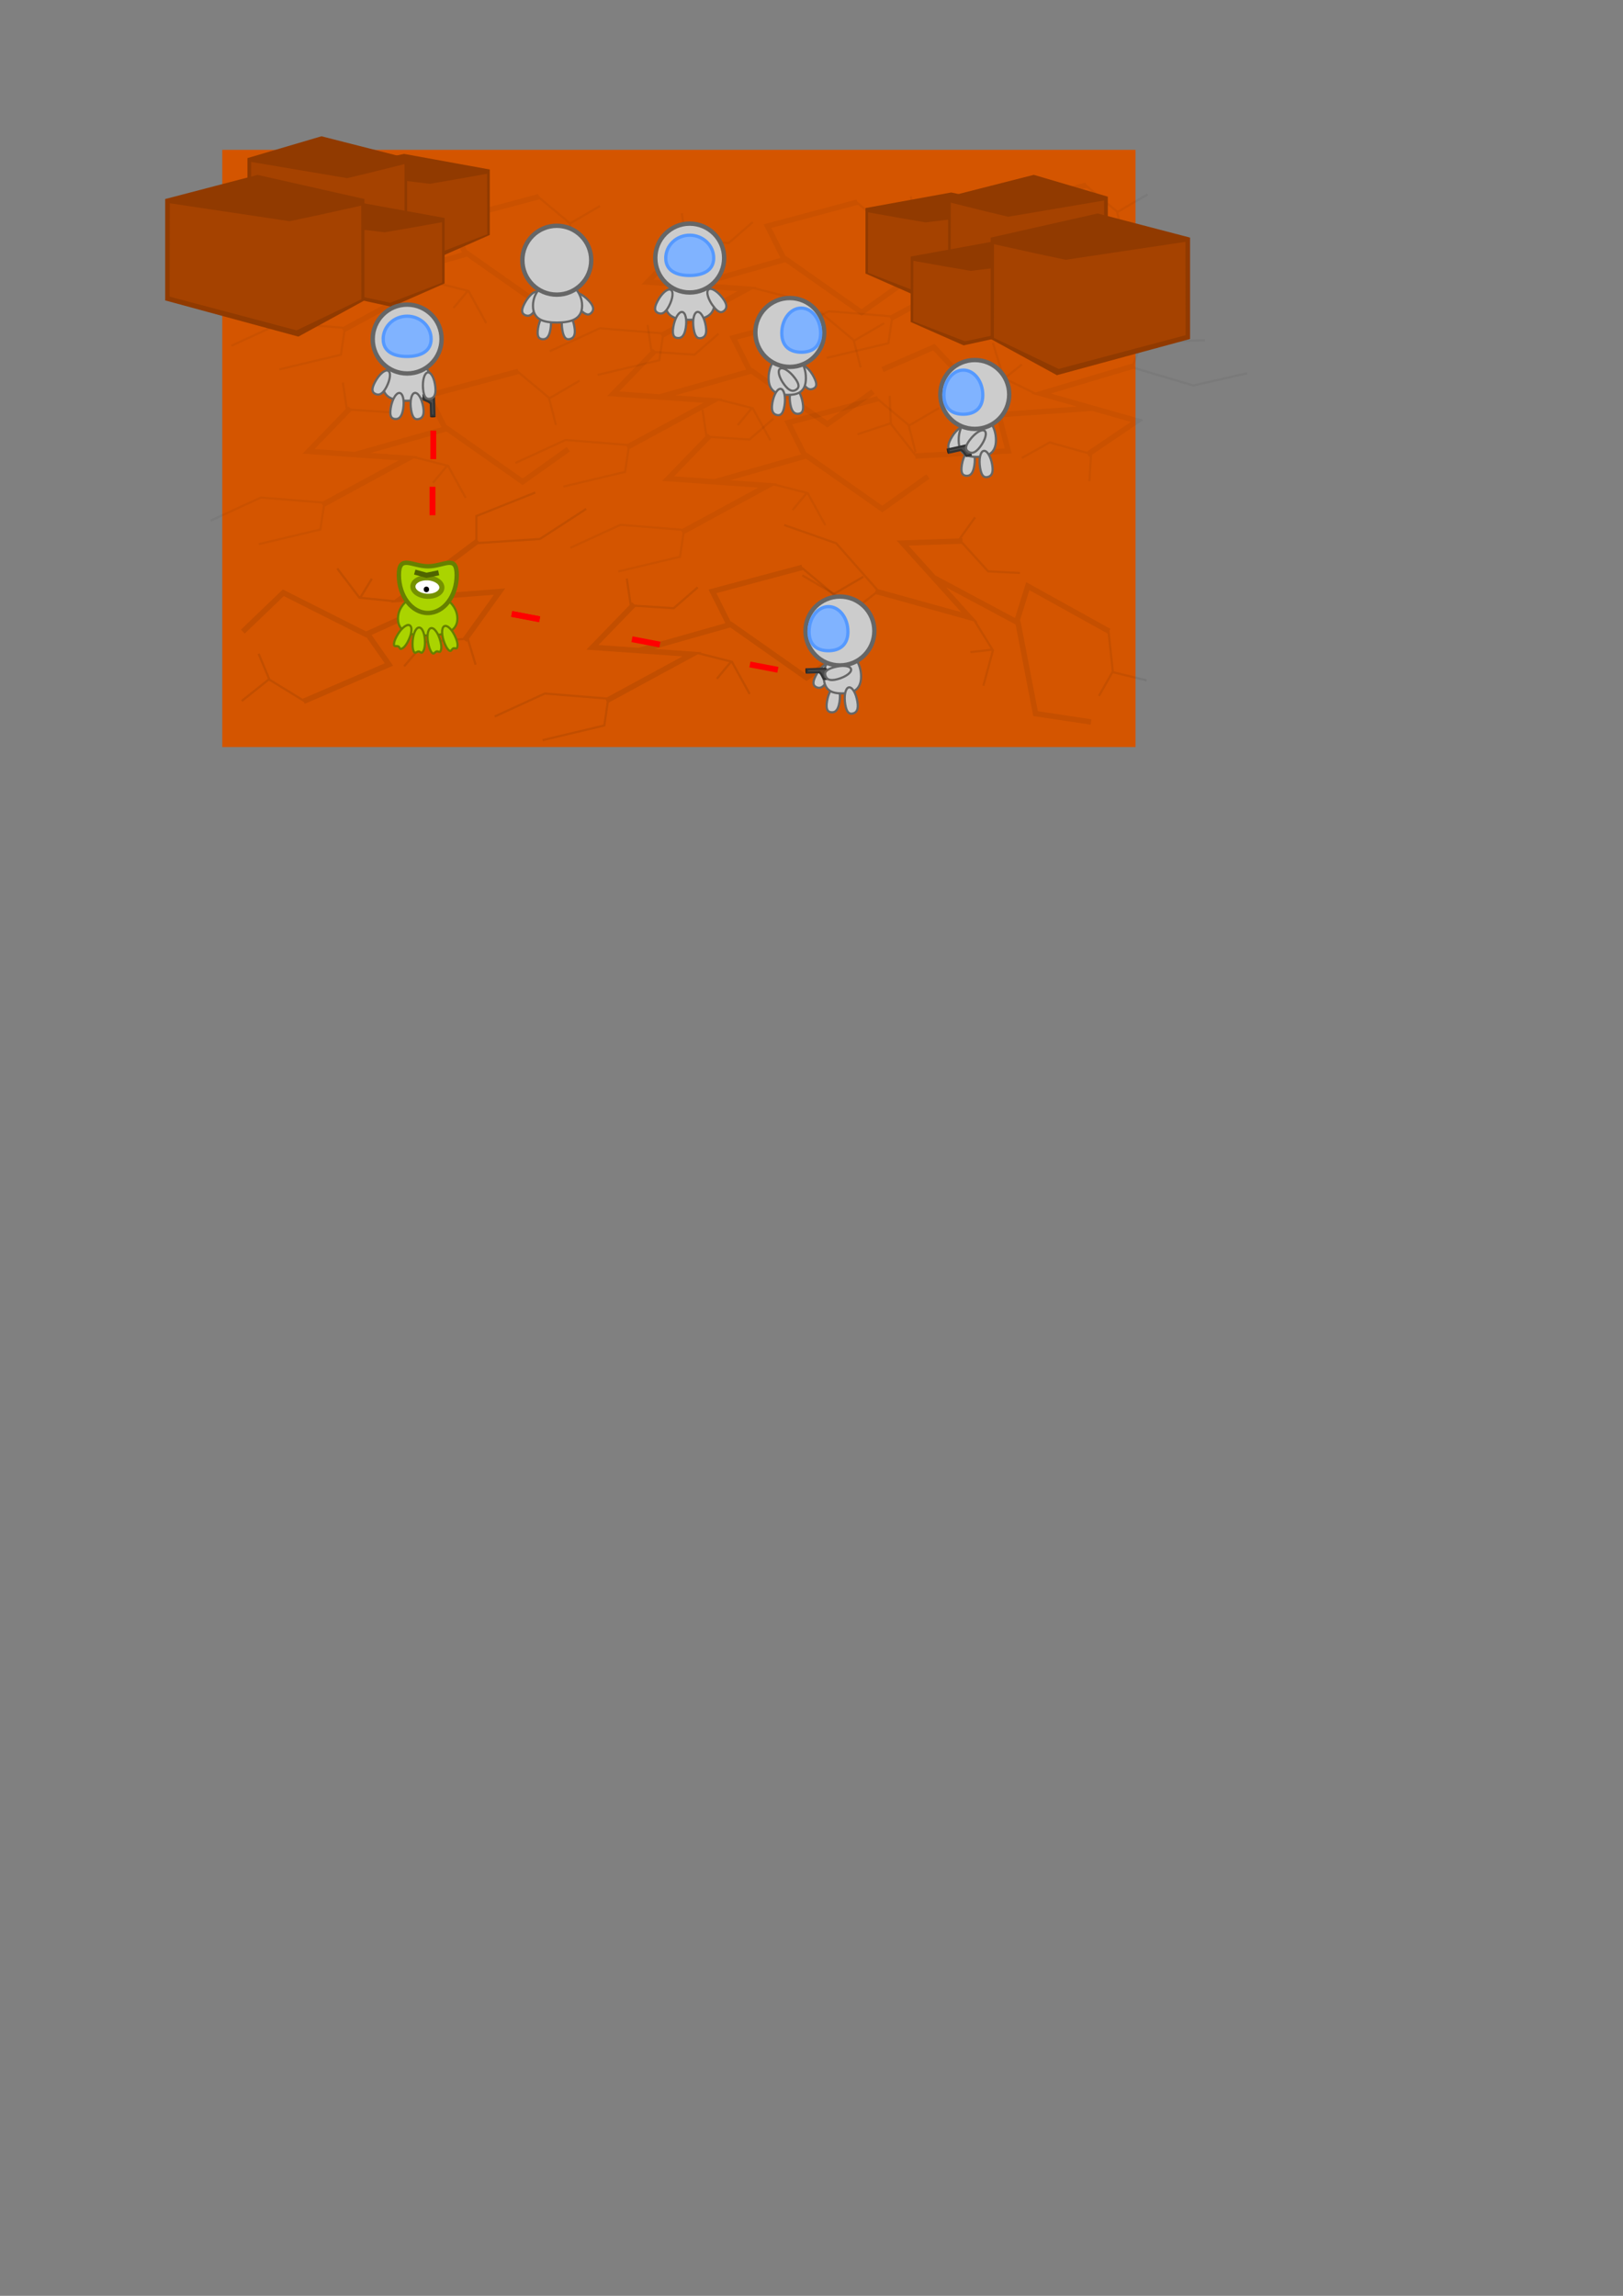 <?xml version="1.0" encoding="UTF-8" standalone="no"?>
<!-- Created with Inkscape (http://www.inkscape.org/) -->

<svg
   xmlns:dc="http://purl.org/dc/elements/1.1/"
   xmlns:cc="http://creativecommons.org/ns#"
   xmlns:rdf="http://www.w3.org/1999/02/22-rdf-syntax-ns#"
   xmlns:svg="http://www.w3.org/2000/svg"
   xmlns="http://www.w3.org/2000/svg"
   xmlns:sodipodi="http://sodipodi.sourceforge.net/DTD/sodipodi-0.dtd"
   xmlns:inkscape="http://www.inkscape.org/namespaces/inkscape"
   width="210mm"
   height="297mm"
   viewBox="0 0 744.094 1052.362"
   id="svg2"
   version="1.1"
   inkscape:version="0.91 r13725"
   sodipodi:docname="concept.svg">
  <rect x="0" y="0" width="744.094" height="1052.362" fill="#808080" stroke="none"/>
  <defs
     id="defs4" />
  <sodipodi:namedview
     id="base"
     pagecolor="#ffffff"
     bordercolor="#666666"
     borderopacity="1.0"
     inkscape:pageopacity="0.0"
     inkscape:pageshadow="2"
     inkscape:zoom="2.1996006"
     inkscape:cx="290.8893"
     inkscape:cy="844.01834"
     inkscape:document-units="px"
     inkscape:current-layer="layer2"
     showgrid="false"
     inkscape:window-width="1920"
     inkscape:window-height="1018"
     inkscape:window-x="-8"
     inkscape:window-y="-8"
     inkscape:window-maximized="1" />
  <g
     inkscape:label="Layer 1"
     inkscape:groupmode="layer"
     id="layer1"
     sodipodi:insensitive="true">
    <rect
       style="color:#000000;clip-rule:nonzero;display:inline;overflow:visible;visibility:visible;opacity:1;isolation:auto;mix-blend-mode:normal;color-interpolation:sRGB;color-interpolation-filters:linearRGB;solid-color:#000000;solid-opacity:1;fill:#d45500;fill-opacity:1;fill-rule:nonzero;stroke:none;stroke-width:8;stroke-linecap:butt;stroke-linejoin:miter;stroke-miterlimit:4;stroke-dasharray:none;stroke-dashoffset:0;stroke-opacity:1;color-rendering:auto;image-rendering:auto;shape-rendering:auto;text-rendering:auto;enable-background:accumulate"
       id="rect4136"
       width="418.708"
       height="273.751"
       x="101.907"
       y="68.683" />
    <path
       style="color:#000000;font-style:normal;font-variant:normal;font-weight:normal;font-stretch:normal;font-size:medium;line-height:normal;font-family:sans-serif;text-indent:0;text-align:start;text-decoration:none;text-decoration-line:none;text-decoration-style:solid;text-decoration-color:#000000;letter-spacing:normal;word-spacing:normal;text-transform:none;direction:ltr;block-progression:tb;writing-mode:lr-tb;baseline-shift:baseline;text-anchor:start;white-space:normal;clip-rule:nonzero;display:inline;overflow:visible;visibility:visible;opacity:1;isolation:auto;mix-blend-mode:normal;color-interpolation:sRGB;color-interpolation-filters:linearRGB;solid-color:#000000;solid-opacity:1;fill:#000000;fill-opacity:0.071;fill-rule:evenodd;stroke:none;stroke-width:2.5;stroke-linecap:butt;stroke-linejoin:miter;stroke-miterlimit:4;stroke-dasharray:none;stroke-dashoffset:0;stroke-opacity:1;color-rendering:auto;image-rendering:auto;shape-rendering:auto;text-rendering:auto;enable-background:accumulate"
       d="m 446.623,236.884 -7.102,9.925 -28.447,0.984 29.585,32.813 -38.076,-10.549 -18.91,-21.455 -23.982,-8.412 -0.33,0.944 23.736,8.326 18.434,20.914 -0.285,1.021 -8.438,6.506 -24.73,-14.617 -0.509,0.861 25.312,14.961 8.726,-6.728 44.767,12.408 7.824,12.603 -9.392,1.032 0.11,0.993 9.732,-1.07 -4.286,15.877 0.965,0.26 4.443,-16.454 -7.976,-12.849 0.47,0.13 -1.247,-1.383 -0.118,-0.19 -0.034,0.02 -13.091,-14.519 31.84,17.02 8.098,41.969 26.307,3.946 0.37,-2.474 -24.557,-3.682 -7.989,-41.402 -0.253,-0.134 4.362,-13.953 35.869,19.891 1.855,17.261 -6.293,11.077 0.871,0.494 6.023,-10.606 15.282,3.73 0.236,-0.971 -15.11,-3.689 -2.014,-18.736 0.402,-0.725 -38.592,-21.403 -5.135,16.428 -36.337,-19.425 -0.033,0.06 -12.451,-13.813 24.338,-0.841 11.955,13.135 14.768,0.766 0.051,-1 -14.358,-0.742 -11.994,-13.18 -0.051,-1.492 -0.454,0.016 6.654,-9.3 -0.813,-0.582 z"
       id="path4144"
       inkscape:connector-curvature="0" />
    <path
       inkscape:connector-curvature="0"
       id="path4213"
       d="m 286.867,265.253 1.778,12.074 -19.793,20.456 44.073,3.081 -34.73,18.84 -28.505,-2.315 -23.101,10.594 0.418,0.909 22.865,-10.485 27.787,2.256 0.504,0.933 -1.557,10.541 -27.948,6.647 0.231,0.973 28.605,-6.803 1.61,-10.901 40.836,-22.146 14.381,3.64 -6.043,7.263 0.769,0.639 6.262,-7.526 7.937,14.403 0.875,-0.482 -8.225,-14.928 -14.661,-3.712 0.429,-0.232 -1.858,-0.13 -0.217,-0.055 -0.01,0.038 -19.502,-1.363 34.733,-9.853 34.964,24.587 21.675,-15.422 -1.451,-2.037 -20.231,14.397 -34.492,-24.254 -0.275,0.079 -6.546,-13.071 39.627,-10.583 13.318,11.136 3.16,12.342 0.97,-0.249 -3.027,-11.815 13.59,-7.924 -0.504,-0.863 -13.437,7.835 -14.456,-12.087 -0.214,-0.801 -42.636,11.385 7.708,15.39 -39.639,11.244 0.018,0.066 -18.551,-1.299 16.934,-17.5 17.723,1.155 11.161,-9.701 -0.657,-0.756 -10.85,9.433 -17.782,-1.161 -1.073,-1.038 -0.315,0.327 -1.666,-11.313 -0.989,0.145 z"
       style="color:#000000;font-style:normal;font-variant:normal;font-weight:normal;font-stretch:normal;font-size:medium;line-height:normal;font-family:sans-serif;text-indent:0;text-align:start;text-decoration:none;text-decoration-line:none;text-decoration-style:solid;text-decoration-color:#000000;letter-spacing:normal;word-spacing:normal;text-transform:none;direction:ltr;block-progression:tb;writing-mode:lr-tb;baseline-shift:baseline;text-anchor:start;white-space:normal;clip-rule:nonzero;display:inline;overflow:visible;visibility:visible;opacity:1;isolation:auto;mix-blend-mode:normal;color-interpolation:sRGB;color-interpolation-filters:linearRGB;solid-color:#000000;solid-opacity:1;fill:#000000;fill-opacity:0.086;fill-rule:evenodd;stroke:none;stroke-width:2.5;stroke-linecap:butt;stroke-linejoin:miter;stroke-miterlimit:4;stroke-dasharray:none;stroke-dashoffset:0;stroke-opacity:1;color-rendering:auto;image-rendering:auto;shape-rendering:auto;text-rendering:auto;enable-background:accumulate" />
    <path
       style="color:#000000;font-style:normal;font-variant:normal;font-weight:normal;font-stretch:normal;font-size:medium;line-height:normal;font-family:sans-serif;text-indent:0;text-align:start;text-decoration:none;text-decoration-line:none;text-decoration-style:solid;text-decoration-color:#000000;letter-spacing:normal;word-spacing:normal;text-transform:none;direction:ltr;block-progression:tb;writing-mode:lr-tb;baseline-shift:baseline;text-anchor:start;white-space:normal;clip-rule:nonzero;display:inline;overflow:visible;visibility:visible;opacity:1;isolation:auto;mix-blend-mode:normal;color-interpolation:sRGB;color-interpolation-filters:linearRGB;solid-color:#000000;solid-opacity:1;fill:#000000;fill-opacity:0.086;fill-rule:evenodd;stroke:none;stroke-width:2.5;stroke-linecap:butt;stroke-linejoin:miter;stroke-miterlimit:4;stroke-dasharray:none;stroke-dashoffset:0;stroke-opacity:1;color-rendering:auto;image-rendering:auto;shape-rendering:auto;text-rendering:auto;enable-background:accumulate"
       d="m 218.526,304.545 -3.521,-11.685 16.597,-23.125 -44.051,3.383 31.609,-23.705 28.538,-1.868 21.309,-13.851 -0.546,-0.838 -21.09,13.708 -27.819,1.822 -0.635,-0.849 0.003,-10.655 26.679,-10.653 -0.371,-0.929 -27.307,10.903 -0.003,11.019 -37.168,27.867 -14.758,-1.503 4.919,-8.067 -0.853,-0.52 -5.097,8.359 -9.953,-13.091 -0.796,0.605 10.315,13.568 15.045,1.533 -0.39,0.292 1.857,-0.143 0.222,0.023 0.004,-0.039 19.492,-1.497 -32.924,14.815 -38.177,-19.223 -19.193,18.42 1.733,1.804 17.914,-17.195 37.661,18.962 0.26,-0.118 8.383,11.976 -37.659,16.251 -14.8,-9.074 -4.927,-11.749 -0.923,0.388 4.718,11.247 -12.288,9.822 0.624,0.78 12.15,-9.711 16.065,9.849 0.328,0.762 40.518,-17.484 -9.871,-14.1 37.575,-16.907 -0.027,-0.063 18.542,-1.422 -14.2,19.784 -17.702,1.443 -9.627,11.226 0.76,0.652 9.357,-10.915 17.762,-1.446 1.213,0.871 0.264,-0.369 3.299,10.949 0.957,-0.288 z"
       id="path4215"
       inkscape:connector-curvature="0" />
    <path
       inkscape:connector-curvature="0"
       id="path4217"
       d="m 156.705,175.418 1.778,12.074 -19.793,20.456 44.073,3.081 -34.73,18.84 -28.505,-2.315 -23.101,10.594 0.418,0.909 22.865,-10.485 27.787,2.256 0.504,0.933 -1.557,10.541 -27.948,6.647 0.231,0.973 28.605,-6.803 1.61,-10.901 40.836,-22.146 14.381,3.64 -6.043,7.263 0.769,0.639 6.262,-7.526 7.937,14.403 0.875,-0.482 -8.225,-14.928 -14.661,-3.712 0.429,-0.232 -1.858,-0.13 -0.217,-0.055 -0.01,0.038 -19.502,-1.363 34.733,-9.853 34.964,24.587 21.675,-15.422 -1.451,-2.037 -20.231,14.397 -34.492,-24.254 -0.275,0.079 -6.546,-13.071 39.627,-10.583 13.318,11.136 3.16,12.342 0.97,-0.249 -3.027,-11.815 13.59,-7.924 -0.504,-0.863 -13.437,7.835 -14.456,-12.087 -0.214,-0.801 -42.636,11.385 7.708,15.39 -39.639,11.244 0.018,0.066 -18.551,-1.299 16.934,-17.5 17.723,1.155 11.161,-9.701 -0.657,-0.756 -10.85,9.433 -17.782,-1.161 -1.073,-1.038 -0.315,0.327 -1.666,-11.313 -0.989,0.145 z"
       style="color:#000000;font-style:normal;font-variant:normal;font-weight:normal;font-stretch:normal;font-size:medium;line-height:normal;font-family:sans-serif;text-indent:0;text-align:start;text-decoration:none;text-decoration-line:none;text-decoration-style:solid;text-decoration-color:#000000;letter-spacing:normal;word-spacing:normal;text-transform:none;direction:ltr;block-progression:tb;writing-mode:lr-tb;baseline-shift:baseline;text-anchor:start;white-space:normal;clip-rule:nonzero;display:inline;overflow:visible;visibility:visible;opacity:1;isolation:auto;mix-blend-mode:normal;color-interpolation:sRGB;color-interpolation-filters:linearRGB;solid-color:#000000;solid-opacity:1;fill:#000000;fill-opacity:0.048;fill-rule:evenodd;stroke:none;stroke-width:2.5;stroke-linecap:butt;stroke-linejoin:miter;stroke-miterlimit:4;stroke-dasharray:none;stroke-dashoffset:0;stroke-opacity:1;color-rendering:auto;image-rendering:auto;shape-rendering:auto;text-rendering:auto;enable-background:accumulate" />
    <path
       style="color:#000000;font-style:normal;font-variant:normal;font-weight:normal;font-stretch:normal;font-size:medium;line-height:normal;font-family:sans-serif;text-indent:0;text-align:start;text-decoration:none;text-decoration-line:none;text-decoration-style:solid;text-decoration-color:#000000;letter-spacing:normal;word-spacing:normal;text-transform:none;direction:ltr;block-progression:tb;writing-mode:lr-tb;baseline-shift:baseline;text-anchor:start;white-space:normal;clip-rule:nonzero;display:inline;overflow:visible;visibility:visible;opacity:1;isolation:auto;mix-blend-mode:normal;color-interpolation:sRGB;color-interpolation-filters:linearRGB;solid-color:#000000;solid-opacity:1;fill:#000000;fill-opacity:0.048;fill-rule:evenodd;stroke:none;stroke-width:2.5;stroke-linecap:butt;stroke-linejoin:miter;stroke-miterlimit:4;stroke-dasharray:none;stroke-dashoffset:0;stroke-opacity:1;color-rendering:auto;image-rendering:auto;shape-rendering:auto;text-rendering:auto;enable-background:accumulate"
       d="m 321.587,187.916 1.778,12.074 -19.793,20.456 44.073,3.081 -34.73,18.84 -28.505,-2.315 -23.101,10.594 0.418,0.909 22.865,-10.485 27.787,2.256 0.504,0.933 -1.557,10.541 -27.948,6.647 0.231,0.973 28.605,-6.803 1.61,-10.901 40.836,-22.146 14.381,3.64 -6.043,7.263 0.769,0.639 6.262,-7.526 7.937,14.403 0.875,-0.482 -8.225,-14.928 -14.661,-3.712 0.429,-0.232 -1.858,-0.13 -0.217,-0.055 -0.01,0.038 -19.502,-1.363 34.733,-9.853 34.964,24.587 21.675,-15.422 -1.451,-2.037 -20.231,14.397 -34.492,-24.254 -0.275,0.079 -6.546,-13.071 39.627,-10.583 13.318,11.136 3.16,12.342 0.97,-0.249 -3.027,-11.815 13.59,-7.924 -0.504,-0.863 -13.437,7.835 -14.456,-12.087 -0.214,-0.801 -42.636,11.385 7.708,15.39 -39.639,11.244 0.018,0.066 -18.551,-1.299 16.934,-17.5 17.723,1.155 11.161,-9.701 -0.657,-0.756 -10.85,9.433 -17.782,-1.161 -1.073,-1.038 -0.315,0.327 -1.666,-11.313 -0.989,0.145 z"
       id="path4219"
       inkscape:connector-curvature="0" />
    <path
       inkscape:connector-curvature="0"
       id="path4221"
       d="m 499.97,220.592 0.741,-12.182 23.574,-15.952 -42.5,-12.071 37.86,-11.301 27.421,8.123 24.785,-5.621 -0.222,-0.975 -24.531,5.563 -26.73,-7.918 -0.302,-1.016 3.69,-9.996 28.717,-0.762 -0.026,-1 -29.393,0.78 -3.816,10.337 -44.516,13.283 -13.326,-6.518 7.407,-5.866 -0.621,-0.783 -7.675,6.078 -4.808,-15.726 -0.956,0.292 4.982,16.299 13.585,6.645 -0.467,0.139 1.792,0.509 0.201,0.098 0.018,-0.035 18.806,5.341 -36.017,2.505 -29.165,-31.247 -24.381,10.639 1.001,2.292 22.758,-9.933 28.772,30.824 0.285,-0.021 3.721,14.137 -40.956,2.214 -10.745,-13.635 -0.556,-12.728 -1,0.044 0.535,12.185 -14.928,4.962 0.316,0.948 14.76,-4.906 11.664,14.8 0.045,0.828 44.065,-2.382 -4.382,-16.645 41.104,-2.858 -0.004,-0.069 17.888,5.083 -20.169,13.647 -17.108,-4.772 -12.917,7.2 0.488,0.874 12.557,-7.002 17.164,4.79 0.836,1.237 0.376,-0.255 -0.694,11.414 0.998,0.061 z"
       style="color:#000000;font-style:normal;font-variant:normal;font-weight:normal;font-stretch:normal;font-size:medium;line-height:normal;font-family:sans-serif;text-indent:0;text-align:start;text-decoration:none;text-decoration-line:none;text-decoration-style:solid;text-decoration-color:#000000;letter-spacing:normal;word-spacing:normal;text-transform:none;direction:ltr;block-progression:tb;writing-mode:lr-tb;baseline-shift:baseline;text-anchor:start;white-space:normal;clip-rule:nonzero;display:inline;overflow:visible;visibility:visible;opacity:1;isolation:auto;mix-blend-mode:normal;color-interpolation:sRGB;color-interpolation-filters:linearRGB;solid-color:#000000;solid-opacity:1;fill:#000000;fill-opacity:0.048;fill-rule:evenodd;stroke:none;stroke-width:2.5;stroke-linecap:butt;stroke-linejoin:miter;stroke-miterlimit:4;stroke-dasharray:none;stroke-dashoffset:0;stroke-opacity:1;color-rendering:auto;image-rendering:auto;shape-rendering:auto;text-rendering:auto;enable-background:accumulate" />
    <path
       style="color:#000000;font-style:normal;font-variant:normal;font-weight:normal;font-stretch:normal;font-size:medium;line-height:normal;font-family:sans-serif;text-indent:0;text-align:start;text-decoration:none;text-decoration-line:none;text-decoration-style:solid;text-decoration-color:#000000;letter-spacing:normal;word-spacing:normal;text-transform:none;direction:ltr;block-progression:tb;writing-mode:lr-tb;baseline-shift:baseline;text-anchor:start;white-space:normal;clip-rule:nonzero;display:inline;overflow:visible;visibility:visible;opacity:1;isolation:auto;mix-blend-mode:normal;color-interpolation:sRGB;color-interpolation-filters:linearRGB;solid-color:#000000;solid-opacity:1;fill:#000000;fill-opacity:0.048;fill-rule:evenodd;stroke:none;stroke-width:2.5;stroke-linecap:butt;stroke-linejoin:miter;stroke-miterlimit:4;stroke-dasharray:none;stroke-dashoffset:0;stroke-opacity:1;color-rendering:auto;image-rendering:auto;shape-rendering:auto;text-rendering:auto;enable-background:accumulate"
       d="m 312.096,97.833 1.778,12.074 -19.793,20.456 44.073,3.081 -34.73,18.84 -28.505,-2.315 -23.101,10.594 0.418,0.909 22.865,-10.485 27.787,2.256 0.504,0.933 -1.557,10.541 -27.948,6.647 0.231,0.973 28.605,-6.803 1.61,-10.901 40.836,-22.146 14.381,3.64 -6.043,7.263 0.769,0.639 6.262,-7.526 7.937,14.403 0.875,-0.482 -8.225,-14.928 -14.661,-3.712 0.429,-0.232 -1.858,-0.13 -0.217,-0.055 -0.01,0.038 -19.502,-1.363 34.733,-9.853 34.964,24.587 21.675,-15.422 -1.451,-2.037 -20.231,14.397 -34.492,-24.254 -0.275,0.079 -6.546,-13.071 39.627,-10.583 13.318,11.136 3.16,12.342 0.97,-0.249 -3.027,-11.815 13.59,-7.924 -0.504,-0.863 -13.437,7.835 -14.456,-12.087 -0.214,-0.801 -42.636,11.385 7.708,15.39 -39.639,11.244 0.018,0.066 -18.551,-1.299 16.934,-17.5 17.723,1.155 11.161,-9.701 -0.657,-0.756 -10.85,9.433 -17.782,-1.161 -1.073,-1.038 -0.315,0.327 -1.666,-11.313 -0.989,0.145 z"
       id="path4223"
       inkscape:connector-curvature="0" />
    <path
       inkscape:connector-curvature="0"
       id="path4225"
       d="m 166.129,95.307 1.778,12.074 -19.793,20.456 44.073,3.081 -34.73,18.84 -28.505,-2.315 -23.101,10.594 0.418,0.909 22.865,-10.485 27.787,2.256 0.504,0.933 -1.557,10.541 -27.948,6.647 0.231,0.973 28.605,-6.803 1.61,-10.901 40.836,-22.146 14.381,3.64 -6.043,7.263 0.769,0.639 6.262,-7.526 7.937,14.403 0.875,-0.482 -8.225,-14.928 -14.661,-3.712 0.429,-0.232 -1.858,-0.13 -0.217,-0.055 -0.01,0.038 -19.502,-1.363 34.733,-9.853 34.964,24.587 21.675,-15.422 -1.451,-2.037 -20.231,14.397 -34.492,-24.254 -0.275,0.079 -6.546,-13.071 39.627,-10.583 13.318,11.136 3.16,12.342 0.97,-0.249 -3.027,-11.815 13.59,-7.924 -0.504,-0.863 -13.437,7.835 -14.456,-12.087 -0.214,-0.801 -42.636,11.385 7.708,15.39 -39.639,11.244 0.018,0.066 -18.551,-1.299 16.934,-17.5 17.723,1.155 11.161,-9.701 -0.657,-0.756 -10.85,9.433 -17.782,-1.161 -1.073,-1.038 -0.315,0.327 -1.666,-11.313 -0.989,0.145 z"
       style="color:#000000;font-style:normal;font-variant:normal;font-weight:normal;font-stretch:normal;font-size:medium;line-height:normal;font-family:sans-serif;text-indent:0;text-align:start;text-decoration:none;text-decoration-line:none;text-decoration-style:solid;text-decoration-color:#000000;letter-spacing:normal;word-spacing:normal;text-transform:none;direction:ltr;block-progression:tb;writing-mode:lr-tb;baseline-shift:baseline;text-anchor:start;white-space:normal;clip-rule:nonzero;display:inline;overflow:visible;visibility:visible;opacity:1;isolation:auto;mix-blend-mode:normal;color-interpolation:sRGB;color-interpolation-filters:linearRGB;solid-color:#000000;solid-opacity:1;fill:#000000;fill-opacity:0.048;fill-rule:evenodd;stroke:none;stroke-width:2.5;stroke-linecap:butt;stroke-linejoin:miter;stroke-miterlimit:4;stroke-dasharray:none;stroke-dashoffset:0;stroke-opacity:1;color-rendering:auto;image-rendering:auto;shape-rendering:auto;text-rendering:auto;enable-background:accumulate" />
    <path
       style="color:#000000;font-style:normal;font-variant:normal;font-weight:normal;font-stretch:normal;font-size:medium;line-height:normal;font-family:sans-serif;text-indent:0;text-align:start;text-decoration:none;text-decoration-line:none;text-decoration-style:solid;text-decoration-color:#000000;letter-spacing:normal;word-spacing:normal;text-transform:none;direction:ltr;block-progression:tb;writing-mode:lr-tb;baseline-shift:baseline;text-anchor:start;white-space:normal;clip-rule:nonzero;display:inline;overflow:visible;visibility:visible;opacity:1;isolation:auto;mix-blend-mode:normal;color-interpolation:sRGB;color-interpolation-filters:linearRGB;solid-color:#000000;solid-opacity:1;fill:#000000;fill-opacity:0.048;fill-rule:evenodd;stroke:none;stroke-width:2.5;stroke-linecap:butt;stroke-linejoin:miter;stroke-miterlimit:4;stroke-dasharray:none;stroke-dashoffset:0;stroke-opacity:1;color-rendering:auto;image-rendering:auto;shape-rendering:auto;text-rendering:auto;enable-background:accumulate"
       d="m 417.114,90.037 1.778,12.074 -19.793,20.456 44.073,3.081 -34.73,18.84 -28.505,-2.315 -23.101,10.594 0.418,0.909 22.865,-10.485 27.787,2.256 0.504,0.933 -1.557,10.541 -27.948,6.647 0.231,0.973 28.605,-6.803 1.61,-10.901 40.836,-22.146 14.381,3.64 -6.043,7.263 0.769,0.639 6.262,-7.526 7.937,14.403 0.875,-0.482 -8.225,-14.928 -14.661,-3.712 0.429,-0.232 -1.858,-0.13 -0.217,-0.055 -0.01,0.038 -19.502,-1.363 34.733,-9.853 34.964,24.587 21.675,-15.422 -1.451,-2.037 -20.231,14.397 -34.492,-24.254 -0.275,0.079 -6.546,-13.071 39.627,-10.583 13.318,11.136 3.16,12.342 0.97,-0.249 -3.027,-11.815 13.59,-7.924 -0.504,-0.863 -13.437,7.835 -14.456,-12.087 -0.214,-0.801 -42.636,11.385 7.708,15.39 -39.639,11.244 0.018,0.066 -18.551,-1.299 16.934,-17.5 17.723,1.155 11.161,-9.701 -0.657,-0.756 -10.85,9.433 -17.782,-1.161 -1.073,-1.038 -0.315,0.327 -1.666,-11.313 -0.989,0.145 z"
       id="path4229"
       inkscape:connector-curvature="0" />
    <path
       style="color:#000000;font-style:normal;font-variant:normal;font-weight:normal;font-stretch:normal;font-size:medium;line-height:normal;font-family:sans-serif;text-indent:0;text-align:start;text-decoration:none;text-decoration-line:none;text-decoration-style:solid;text-decoration-color:#000000;letter-spacing:normal;word-spacing:normal;text-transform:none;direction:ltr;block-progression:tb;writing-mode:lr-tb;baseline-shift:baseline;text-anchor:start;white-space:normal;clip-rule:nonzero;display:inline;overflow:visible;visibility:visible;opacity:1;isolation:auto;mix-blend-mode:normal;color-interpolation:sRGB;color-interpolation-filters:linearRGB;solid-color:#000000;solid-opacity:1;fill:#000000;fill-opacity:0.048;fill-rule:evenodd;stroke:none;stroke-width:2.5;stroke-linecap:butt;stroke-linejoin:miter;stroke-miterlimit:4;stroke-dasharray:none;stroke-dashoffset:0;stroke-opacity:1;color-rendering:auto;image-rendering:auto;shape-rendering:auto;text-rendering:auto;enable-background:accumulate"
       d="m 296.402,149.021 1.778,12.074 -19.793,20.456 44.073,3.081 -34.73,18.84 -28.505,-2.315 -23.101,10.594 0.418,0.909 22.865,-10.485 27.787,2.256 0.504,0.933 -1.557,10.541 -27.948,6.647 0.231,0.973 28.605,-6.803 1.61,-10.901 40.836,-22.146 14.381,3.64 -6.043,7.263 0.769,0.639 6.262,-7.526 7.937,14.403 0.875,-0.482 -8.225,-14.928 -14.661,-3.712 0.429,-0.232 -1.858,-0.13 -0.217,-0.055 -0.01,0.038 -19.502,-1.363 34.733,-9.853 34.964,24.587 21.675,-15.422 -1.451,-2.037 -20.231,14.397 -34.492,-24.254 -0.275,0.079 -6.546,-13.071 39.627,-10.583 13.318,11.136 3.16,12.342 0.97,-0.249 -3.027,-11.815 13.59,-7.924 -0.504,-0.863 -13.437,7.835 -14.456,-12.087 -0.214,-0.801 -42.636,11.385 7.708,15.39 -39.639,11.244 0.018,0.066 -18.551,-1.299 16.934,-17.5 17.723,1.155 11.161,-9.701 -0.657,-0.756 -10.85,9.433 -17.782,-1.161 -1.073,-1.038 -0.315,0.327 -1.666,-11.313 -0.989,0.145 z"
       id="path4227"
       inkscape:connector-curvature="0" />
    <g
       transform="translate(-6.061,-20.203)"
       id="g4246">
      <path
         style="color:#000000;clip-rule:nonzero;display:inline;overflow:visible;visibility:visible;opacity:1;isolation:auto;mix-blend-mode:normal;color-interpolation:sRGB;color-interpolation-filters:linearRGB;solid-color:#000000;solid-opacity:1;fill:#913a00;fill-opacity:1;fill-rule:nonzero;stroke:none;stroke-width:2.5;stroke-linecap:butt;stroke-linejoin:miter;stroke-miterlimit:4;stroke-dasharray:none;stroke-dashoffset:0;stroke-opacity:1;color-rendering:auto;image-rendering:auto;shape-rendering:auto;text-rendering:auto;enable-background:accumulate"
         d="m 402.857,115.576 39.286,-7.143 33.929,7.143 0,30 -48.929,10.714 -24.286,-10.714 z"
         id="path4248"
         inkscape:connector-curvature="0"
         sodipodi:nodetypes="ccccccc" />
      <path
         sodipodi:nodetypes="cccccccc"
         inkscape:connector-curvature="0"
         id="path4250"
         d="m 404.065,117.529 15.41,2.749 10.91,1.861 44,-5.31 0.064,27.633 -46.663,9.974 -23.771,-9.187 z"
         style="color:#000000;clip-rule:nonzero;display:inline;overflow:visible;visibility:visible;opacity:1;isolation:auto;mix-blend-mode:normal;color-interpolation:sRGB;color-interpolation-filters:linearRGB;solid-color:#000000;solid-opacity:1;fill:#a54200;fill-opacity:1;fill-rule:nonzero;stroke:none;stroke-width:2.5;stroke-linecap:butt;stroke-linejoin:miter;stroke-miterlimit:4;stroke-dasharray:none;stroke-dashoffset:0;stroke-opacity:1;color-rendering:auto;image-rendering:auto;shape-rendering:auto;text-rendering:auto;enable-background:accumulate" />
    </g>
    <g
       id="g4252"
       transform="matrix(1,0,0,1.401,31.82,-71.771)">
      <path
         sodipodi:nodetypes="ccccccc"
         inkscape:connector-curvature="0"
         id="path4254"
         d="m 402.857,115.576 39.286,-7.143 33.929,7.143 0,30 -48.929,10.714 -24.286,-10.714 z"
         style="color:#000000;clip-rule:nonzero;display:inline;overflow:visible;visibility:visible;opacity:1;isolation:auto;mix-blend-mode:normal;color-interpolation:sRGB;color-interpolation-filters:linearRGB;solid-color:#000000;solid-opacity:1;fill:#913a00;fill-opacity:1;fill-rule:nonzero;stroke:none;stroke-width:2.5;stroke-linecap:butt;stroke-linejoin:miter;stroke-miterlimit:4;stroke-dasharray:none;stroke-dashoffset:0;stroke-opacity:1;color-rendering:auto;image-rendering:auto;shape-rendering:auto;text-rendering:auto;enable-background:accumulate" />
      <path
         style="color:#000000;clip-rule:nonzero;display:inline;overflow:visible;visibility:visible;opacity:1;isolation:auto;mix-blend-mode:normal;color-interpolation:sRGB;color-interpolation-filters:linearRGB;solid-color:#000000;solid-opacity:1;fill:#a54200;fill-opacity:1;fill-rule:nonzero;stroke:none;stroke-width:2.5;stroke-linecap:butt;stroke-linejoin:miter;stroke-miterlimit:4;stroke-dasharray:none;stroke-dashoffset:0;stroke-opacity:1;color-rendering:auto;image-rendering:auto;shape-rendering:auto;text-rendering:auto;enable-background:accumulate"
         d="m 404.065,117.529 15.41,2.749 10.91,1.861 44,-5.31 0.064,27.633 -46.663,9.974 -23.771,-9.187 z"
         id="path4256"
         inkscape:connector-curvature="0"
         sodipodi:nodetypes="cccccccc" />
    </g>
    <g
       id="g4242"
       transform="translate(14.647,2.02)">
      <path
         sodipodi:nodetypes="ccccccc"
         inkscape:connector-curvature="0"
         id="rect4233"
         d="m 402.857,115.576 39.286,-7.143 33.929,7.143 0,30 -48.929,10.714 -24.286,-10.714 z"
         style="color:#000000;clip-rule:nonzero;display:inline;overflow:visible;visibility:visible;opacity:1;isolation:auto;mix-blend-mode:normal;color-interpolation:sRGB;color-interpolation-filters:linearRGB;solid-color:#000000;solid-opacity:1;fill:#913a00;fill-opacity:1;fill-rule:nonzero;stroke:none;stroke-width:2.5;stroke-linecap:butt;stroke-linejoin:miter;stroke-miterlimit:4;stroke-dasharray:none;stroke-dashoffset:0;stroke-opacity:1;color-rendering:auto;image-rendering:auto;shape-rendering:auto;text-rendering:auto;enable-background:accumulate" />
      <path
         style="color:#000000;clip-rule:nonzero;display:inline;overflow:visible;visibility:visible;opacity:1;isolation:auto;mix-blend-mode:normal;color-interpolation:sRGB;color-interpolation-filters:linearRGB;solid-color:#000000;solid-opacity:1;fill:#a54200;fill-opacity:1;fill-rule:nonzero;stroke:none;stroke-width:2.5;stroke-linecap:butt;stroke-linejoin:miter;stroke-miterlimit:4;stroke-dasharray:none;stroke-dashoffset:0;stroke-opacity:1;color-rendering:auto;image-rendering:auto;shape-rendering:auto;text-rendering:auto;enable-background:accumulate"
         d="m 404.065,117.529 15.41,2.749 10.91,1.861 44,-5.31 0.064,27.633 -46.663,9.974 -23.771,-9.187 z"
         id="path4236"
         inkscape:connector-curvature="0"
         sodipodi:nodetypes="cccccccc" />
    </g>
    <g
       transform="matrix(1.248,0,0,1.549,-48.532,-70.115)"
       id="g4258">
      <path
         style="color:#000000;clip-rule:nonzero;display:inline;overflow:visible;visibility:visible;opacity:1;isolation:auto;mix-blend-mode:normal;color-interpolation:sRGB;color-interpolation-filters:linearRGB;solid-color:#000000;solid-opacity:1;fill:#913a00;fill-opacity:1;fill-rule:nonzero;stroke:none;stroke-width:2.5;stroke-linecap:butt;stroke-linejoin:miter;stroke-miterlimit:4;stroke-dasharray:none;stroke-dashoffset:0;stroke-opacity:1;color-rendering:auto;image-rendering:auto;shape-rendering:auto;text-rendering:auto;enable-background:accumulate"
         d="m 402.857,115.576 39.286,-7.143 33.929,7.143 0,30 -48.929,10.714 -24.286,-10.714 z"
         id="path4260"
         inkscape:connector-curvature="0"
         sodipodi:nodetypes="ccccccc" />
      <path
         sodipodi:nodetypes="cccccccc"
         inkscape:connector-curvature="0"
         id="path4262"
         d="m 404.065,117.529 15.41,2.749 10.91,1.861 44,-5.31 0.064,27.633 -46.663,9.974 -23.771,-9.187 z"
         style="color:#000000;clip-rule:nonzero;display:inline;overflow:visible;visibility:visible;opacity:1;isolation:auto;mix-blend-mode:normal;color-interpolation:sRGB;color-interpolation-filters:linearRGB;solid-color:#000000;solid-opacity:1;fill:#a54200;fill-opacity:1;fill-rule:nonzero;stroke:none;stroke-width:2.5;stroke-linecap:butt;stroke-linejoin:miter;stroke-miterlimit:4;stroke-dasharray:none;stroke-dashoffset:0;stroke-opacity:1;color-rendering:auto;image-rendering:auto;shape-rendering:auto;text-rendering:auto;enable-background:accumulate" />
    </g>
    <g
       id="g4265"
       transform="matrix(-1,0,0,1,627.401,-37.881)">
      <path
         sodipodi:nodetypes="ccccccc"
         inkscape:connector-curvature="0"
         id="path4267"
         d="m 402.857,115.576 39.286,-7.143 33.929,7.143 0,30 -48.929,10.714 -24.286,-10.714 z"
         style="color:#000000;clip-rule:nonzero;display:inline;overflow:visible;visibility:visible;opacity:1;isolation:auto;mix-blend-mode:normal;color-interpolation:sRGB;color-interpolation-filters:linearRGB;solid-color:#000000;solid-opacity:1;fill:#913a00;fill-opacity:1;fill-rule:nonzero;stroke:none;stroke-width:2.5;stroke-linecap:butt;stroke-linejoin:miter;stroke-miterlimit:4;stroke-dasharray:none;stroke-dashoffset:0;stroke-opacity:1;color-rendering:auto;image-rendering:auto;shape-rendering:auto;text-rendering:auto;enable-background:accumulate" />
      <path
         style="color:#000000;clip-rule:nonzero;display:inline;overflow:visible;visibility:visible;opacity:1;isolation:auto;mix-blend-mode:normal;color-interpolation:sRGB;color-interpolation-filters:linearRGB;solid-color:#000000;solid-opacity:1;fill:#a54200;fill-opacity:1;fill-rule:nonzero;stroke:none;stroke-width:2.5;stroke-linecap:butt;stroke-linejoin:miter;stroke-miterlimit:4;stroke-dasharray:none;stroke-dashoffset:0;stroke-opacity:1;color-rendering:auto;image-rendering:auto;shape-rendering:auto;text-rendering:auto;enable-background:accumulate"
         d="m 404.065,117.529 15.41,2.749 10.91,1.861 44,-5.31 0.064,27.633 -46.663,9.974 -23.771,-9.187 z"
         id="path4269"
         inkscape:connector-curvature="0"
         sodipodi:nodetypes="cccccccc" />
    </g>
    <g
       transform="matrix(-1,0,0,1.401,589.52,-89.449)"
       id="g4271">
      <path
         style="color:#000000;clip-rule:nonzero;display:inline;overflow:visible;visibility:visible;opacity:1;isolation:auto;mix-blend-mode:normal;color-interpolation:sRGB;color-interpolation-filters:linearRGB;solid-color:#000000;solid-opacity:1;fill:#913a00;fill-opacity:1;fill-rule:nonzero;stroke:none;stroke-width:2.5;stroke-linecap:butt;stroke-linejoin:miter;stroke-miterlimit:4;stroke-dasharray:none;stroke-dashoffset:0;stroke-opacity:1;color-rendering:auto;image-rendering:auto;shape-rendering:auto;text-rendering:auto;enable-background:accumulate"
         d="m 402.857,115.576 39.286,-7.143 33.929,7.143 0,30 -48.929,10.714 -24.286,-10.714 z"
         id="path4273"
         inkscape:connector-curvature="0"
         sodipodi:nodetypes="ccccccc" />
      <path
         sodipodi:nodetypes="cccccccc"
         inkscape:connector-curvature="0"
         id="path4275"
         d="m 404.065,117.529 15.41,2.749 10.91,1.861 44,-5.31 0.064,27.633 -46.663,9.974 -23.771,-9.187 z"
         style="color:#000000;clip-rule:nonzero;display:inline;overflow:visible;visibility:visible;opacity:1;isolation:auto;mix-blend-mode:normal;color-interpolation:sRGB;color-interpolation-filters:linearRGB;solid-color:#000000;solid-opacity:1;fill:#a54200;fill-opacity:1;fill-rule:nonzero;stroke:none;stroke-width:2.5;stroke-linecap:butt;stroke-linejoin:miter;stroke-miterlimit:4;stroke-dasharray:none;stroke-dashoffset:0;stroke-opacity:1;color-rendering:auto;image-rendering:auto;shape-rendering:auto;text-rendering:auto;enable-background:accumulate" />
    </g>
    <g
       transform="matrix(-1,0,0,1,606.692,-15.657)"
       id="g4277">
      <path
         style="color:#000000;clip-rule:nonzero;display:inline;overflow:visible;visibility:visible;opacity:1;isolation:auto;mix-blend-mode:normal;color-interpolation:sRGB;color-interpolation-filters:linearRGB;solid-color:#000000;solid-opacity:1;fill:#913a00;fill-opacity:1;fill-rule:nonzero;stroke:none;stroke-width:2.5;stroke-linecap:butt;stroke-linejoin:miter;stroke-miterlimit:4;stroke-dasharray:none;stroke-dashoffset:0;stroke-opacity:1;color-rendering:auto;image-rendering:auto;shape-rendering:auto;text-rendering:auto;enable-background:accumulate"
         d="m 402.857,115.576 39.286,-7.143 33.929,7.143 0,30 -48.929,10.714 -24.286,-10.714 z"
         id="path4279"
         inkscape:connector-curvature="0"
         sodipodi:nodetypes="ccccccc" />
      <path
         sodipodi:nodetypes="cccccccc"
         inkscape:connector-curvature="0"
         id="path4281"
         d="m 404.065,117.529 15.41,2.749 10.91,1.861 44,-5.31 0.064,27.633 -46.663,9.974 -23.771,-9.187 z"
         style="color:#000000;clip-rule:nonzero;display:inline;overflow:visible;visibility:visible;opacity:1;isolation:auto;mix-blend-mode:normal;color-interpolation:sRGB;color-interpolation-filters:linearRGB;solid-color:#000000;solid-opacity:1;fill:#a54200;fill-opacity:1;fill-rule:nonzero;stroke:none;stroke-width:2.5;stroke-linecap:butt;stroke-linejoin:miter;stroke-miterlimit:4;stroke-dasharray:none;stroke-dashoffset:0;stroke-opacity:1;color-rendering:auto;image-rendering:auto;shape-rendering:auto;text-rendering:auto;enable-background:accumulate" />
    </g>
    <g
       id="g4283"
       transform="matrix(-1.248,0,0,1.549,669.871,-87.793)">
      <path
         sodipodi:nodetypes="ccccccc"
         inkscape:connector-curvature="0"
         id="path4285"
         d="m 402.857,115.576 39.286,-7.143 33.929,7.143 0,30 -48.929,10.714 -24.286,-10.714 z"
         style="color:#000000;clip-rule:nonzero;display:inline;overflow:visible;visibility:visible;opacity:1;isolation:auto;mix-blend-mode:normal;color-interpolation:sRGB;color-interpolation-filters:linearRGB;solid-color:#000000;solid-opacity:1;fill:#913a00;fill-opacity:1;fill-rule:nonzero;stroke:none;stroke-width:2.5;stroke-linecap:butt;stroke-linejoin:miter;stroke-miterlimit:4;stroke-dasharray:none;stroke-dashoffset:0;stroke-opacity:1;color-rendering:auto;image-rendering:auto;shape-rendering:auto;text-rendering:auto;enable-background:accumulate" />
      <path
         style="color:#000000;clip-rule:nonzero;display:inline;overflow:visible;visibility:visible;opacity:1;isolation:auto;mix-blend-mode:normal;color-interpolation:sRGB;color-interpolation-filters:linearRGB;solid-color:#000000;solid-opacity:1;fill:#a54200;fill-opacity:1;fill-rule:nonzero;stroke:none;stroke-width:2.5;stroke-linecap:butt;stroke-linejoin:miter;stroke-miterlimit:4;stroke-dasharray:none;stroke-dashoffset:0;stroke-opacity:1;color-rendering:auto;image-rendering:auto;shape-rendering:auto;text-rendering:auto;enable-background:accumulate"
         d="m 404.065,117.529 15.41,2.749 10.91,1.861 44,-5.31 0.064,27.633 -46.663,9.974 -23.771,-9.187 z"
         id="path4287"
         inkscape:connector-curvature="0"
         sodipodi:nodetypes="cccccccc" />
    </g>
  </g>
  <g
     inkscape:groupmode="layer"
     id="layer2"
     inkscape:label="Layer 2">
    <g
       id="g4529"
       transform="translate(35.86,-58.841)">
      <path
         sodipodi:nodetypes="sssss"
         inkscape:connector-curvature="0"
         id="circle4294"
         d="m 269.163,197.71 c 0,6.322 4.734,7.72 10.954,7.72 6.22,-1e-5 11.571,-1.398 11.571,-7.72 0,-6.322 -5.042,-11.446 -11.262,-11.446 -6.22,0 -11.262,5.125 -11.262,11.446 z"
         style="color:#000000;clip-rule:nonzero;display:inline;overflow:visible;visibility:visible;opacity:1;isolation:auto;mix-blend-mode:normal;color-interpolation:sRGB;color-interpolation-filters:linearRGB;solid-color:#000000;solid-opacity:1;fill:#cccccc;fill-opacity:1;fill-rule:nonzero;stroke:#666666;stroke-width:1;stroke-linecap:butt;stroke-linejoin:miter;stroke-miterlimit:4;stroke-dasharray:none;stroke-dashoffset:0;stroke-opacity:1;color-rendering:auto;image-rendering:auto;shape-rendering:auto;text-rendering:auto;enable-background:accumulate" />
      <path
         sodipodi:nodetypes="sssss"
         inkscape:connector-curvature="0"
         id="path4301"
         d="m 265.591,196.893 c -1.857,3.532 -1.167,4.792 0.279,5.422 1.446,0.63 3.1,0.39 4.957,-3.142 1.857,-3.532 2.19,-6.906 0.744,-7.536 -1.446,-0.63 -4.123,1.723 -5.979,5.255 z"
         style="color:#000000;clip-rule:nonzero;display:inline;overflow:visible;visibility:visible;opacity:1;isolation:auto;mix-blend-mode:normal;color-interpolation:sRGB;color-interpolation-filters:linearRGB;solid-color:#000000;solid-opacity:1;fill:#cccccc;fill-opacity:1;fill-rule:nonzero;stroke:#666666;stroke-width:1;stroke-linecap:butt;stroke-linejoin:miter;stroke-miterlimit:4;stroke-dasharray:none;stroke-dashoffset:0;stroke-opacity:1;color-rendering:auto;image-rendering:auto;shape-rendering:auto;text-rendering:auto;enable-background:accumulate"
         inkscape:transform-center-x="2.4033482"
         inkscape:transform-center-y="3.8827653" />
      <path
         inkscape:transform-center-y="3.7380401"
         inkscape:transform-center-x="-2.7568951"
         style="color:#000000;clip-rule:nonzero;display:inline;overflow:visible;visibility:visible;opacity:1;isolation:auto;mix-blend-mode:normal;color-interpolation:sRGB;color-interpolation-filters:linearRGB;solid-color:#000000;solid-opacity:1;fill:#cccccc;fill-opacity:1;fill-rule:nonzero;stroke:#666666;stroke-width:1;stroke-linecap:butt;stroke-linejoin:miter;stroke-miterlimit:4;stroke-dasharray:none;stroke-dashoffset:0;stroke-opacity:1;color-rendering:auto;image-rendering:auto;shape-rendering:auto;text-rendering:auto;enable-background:accumulate"
         d="m 291.146,199.215 c 2.402,3.186 3.836,3.101 5.023,2.062 1.187,-1.039 1.676,-2.637 -0.726,-5.823 -2.402,-3.186 -5.311,-4.928 -6.497,-3.889 -1.187,1.039 -0.202,4.464 2.2,7.65 z"
         id="path4303"
         inkscape:connector-curvature="0"
         sodipodi:nodetypes="sssss" />
      <path
         inkscape:transform-center-y="4.2869915"
         inkscape:transform-center-x="0.9812768"
         style="color:#000000;clip-rule:nonzero;display:inline;overflow:visible;visibility:visible;opacity:1;isolation:auto;mix-blend-mode:normal;color-interpolation:sRGB;color-interpolation-filters:linearRGB;solid-color:#000000;solid-opacity:1;fill:#cccccc;fill-opacity:1;fill-rule:nonzero;stroke:#666666;stroke-width:1;stroke-linecap:butt;stroke-linejoin:miter;stroke-miterlimit:4;stroke-dasharray:none;stroke-dashoffset:0;stroke-opacity:1;color-rendering:auto;image-rendering:auto;shape-rendering:auto;text-rendering:auto;enable-background:accumulate"
         d="m 272.834,208.716 c -0.652,3.937 0.399,4.916 1.97,5.059 1.57,0.143 3.066,-0.604 3.717,-4.541 0.652,-3.937 -0.093,-7.244 -1.663,-7.387 -1.571,-0.143 -3.372,2.932 -4.024,6.869 z"
         id="path4297"
         inkscape:connector-curvature="0"
         sodipodi:nodetypes="sssss" />
      <path
         sodipodi:nodetypes="sssss"
         inkscape:connector-curvature="0"
         id="path4299"
         d="m 282.176,209.642 c 0.654,3.936 1.965,4.524 3.498,4.152 1.533,-0.372 2.706,-1.562 2.052,-5.498 -0.654,-3.936 -2.427,-6.826 -3.96,-6.455 -1.533,0.372 -2.245,3.864 -1.59,7.8 z"
         style="color:#000000;clip-rule:nonzero;display:inline;overflow:visible;visibility:visible;opacity:1;isolation:auto;mix-blend-mode:normal;color-interpolation:sRGB;color-interpolation-filters:linearRGB;solid-color:#000000;solid-opacity:1;fill:#cccccc;fill-opacity:1;fill-rule:nonzero;stroke:#666666;stroke-width:1;stroke-linecap:butt;stroke-linejoin:miter;stroke-miterlimit:4;stroke-dasharray:none;stroke-dashoffset:0;stroke-opacity:1;color-rendering:auto;image-rendering:auto;shape-rendering:auto;text-rendering:auto;enable-background:accumulate"
         inkscape:transform-center-x="-0.78179998"
         inkscape:transform-center-y="4.3571059" />
      <g
         transform="matrix(-1,0,0,1,564.84,-1.071)"
         id="g4362">
        <circle
           style="color:#000000;clip-rule:nonzero;display:inline;overflow:visible;visibility:visible;opacity:1;isolation:auto;mix-blend-mode:normal;color-interpolation:sRGB;color-interpolation-filters:linearRGB;solid-color:#000000;solid-opacity:1;fill:#cccccc;fill-opacity:1;fill-rule:nonzero;stroke:#666666;stroke-width:2;stroke-linecap:butt;stroke-linejoin:miter;stroke-miterlimit:4;stroke-dasharray:none;stroke-dashoffset:0;stroke-opacity:1;color-rendering:auto;image-rendering:auto;shape-rendering:auto;text-rendering:auto;enable-background:accumulate"
           id="path4289"
           cx="284.484"
           cy="178.201"
           r="15.784" />
        <path
           style="color:#000000;clip-rule:nonzero;display:inline;overflow:visible;visibility:visible;opacity:1;isolation:auto;mix-blend-mode:normal;color-interpolation:sRGB;color-interpolation-filters:linearRGB;solid-color:#000000;solid-opacity:1;fill:#80b3ff;fill-opacity:1;fill-rule:nonzero;stroke:#5599ff;stroke-width:1.5;stroke-linecap:butt;stroke-linejoin:miter;stroke-miterlimit:4;stroke-dasharray:none;stroke-dashoffset:0;stroke-opacity:1;color-rendering:auto;image-rendering:auto;shape-rendering:auto;text-rendering:auto;enable-background:accumulate"
           d="m 295.47,178.201 c 0,5.788 -4.829,7.98 -10.896,7.98 -6.067,0 -11.075,-2.192 -11.075,-7.98 0,-5.788 4.918,-10.48 10.985,-10.48 6.067,-1e-5 10.985,4.692 10.985,10.48 z"
           id="circle4291"
           inkscape:connector-curvature="0"
           sodipodi:nodetypes="sssss" />
      </g>
    </g>
    <g
       id="g4468"
       transform="translate(4.805,-33.488)">
      <path
         sodipodi:nodetypes="sssss"
         inkscape:connector-curvature="0"
         id="path4384"
         d="m 363.198,218.093 c 0.652,3.937 -0.399,4.916 -1.97,5.059 -1.57,0.143 -3.066,-0.604 -3.717,-4.541 -0.652,-3.937 0.093,-7.244 1.663,-7.387 1.571,-0.143 3.372,2.932 4.024,6.869 z"
         style="color:#000000;clip-rule:nonzero;display:inline;overflow:visible;visibility:visible;opacity:1;isolation:auto;mix-blend-mode:normal;color-interpolation:sRGB;color-interpolation-filters:linearRGB;solid-color:#000000;solid-opacity:1;fill:#cccccc;fill-opacity:1;fill-rule:nonzero;stroke:#666666;stroke-width:1;stroke-linecap:butt;stroke-linejoin:miter;stroke-miterlimit:4;stroke-dasharray:none;stroke-dashoffset:0;stroke-opacity:1;color-rendering:auto;image-rendering:auto;shape-rendering:auto;text-rendering:auto;enable-background:accumulate"
         inkscape:transform-center-x="-0.98130337"
         inkscape:transform-center-y="4.2869915" />
      <path
         inkscape:transform-center-y="3.8827653"
         inkscape:transform-center-x="-2.4033752"
         style="color:#000000;clip-rule:nonzero;display:inline;overflow:visible;visibility:visible;opacity:1;isolation:auto;mix-blend-mode:normal;color-interpolation:sRGB;color-interpolation-filters:linearRGB;solid-color:#000000;solid-opacity:1;fill:#cccccc;fill-opacity:1;fill-rule:nonzero;stroke:#666666;stroke-width:1;stroke-linecap:butt;stroke-linejoin:miter;stroke-miterlimit:4;stroke-dasharray:none;stroke-dashoffset:0;stroke-opacity:1;color-rendering:auto;image-rendering:auto;shape-rendering:auto;text-rendering:auto;enable-background:accumulate"
         d="m 368.294,206.255 c 1.857,3.532 1.167,4.792 -0.279,5.422 -1.446,0.63 -3.1,0.39 -4.957,-3.142 -1.857,-3.532 -2.19,-6.906 -0.744,-7.536 1.446,-0.63 4.123,1.723 5.979,5.255 z"
         id="path4380"
         inkscape:connector-curvature="0"
         sodipodi:nodetypes="sssss" />
      <path
         style="color:#000000;clip-rule:nonzero;display:inline;overflow:visible;visibility:visible;opacity:1;isolation:auto;mix-blend-mode:normal;color-interpolation:sRGB;color-interpolation-filters:linearRGB;solid-color:#000000;solid-opacity:1;fill:#cccccc;fill-opacity:1;fill-rule:nonzero;stroke:#666666;stroke-width:1;stroke-linecap:butt;stroke-linejoin:miter;stroke-miterlimit:4;stroke-dasharray:none;stroke-dashoffset:0;stroke-opacity:1;color-rendering:auto;image-rendering:auto;shape-rendering:auto;text-rendering:auto;enable-background:accumulate"
         d="m 364.674,206.782 c 0,6.322 -3.593,7.72 -8.313,7.72 -4.721,-1e-5 -8.782,-1.398 -8.782,-7.72 0,-6.322 3.827,-11.446 8.548,-11.446 4.721,0 8.548,5.125 8.548,11.446 z"
         id="path4378"
         inkscape:connector-curvature="0"
         sodipodi:nodetypes="sssss" />
      <path
         sodipodi:nodetypes="sssss"
         inkscape:connector-curvature="0"
         id="path4382"
         d="m 359.595,206.743 c 2.394,3.193 1.913,4.546 0.585,5.398 -1.327,0.851 -2.999,0.878 -5.393,-2.315 -2.394,-3.193 -3.258,-6.471 -1.931,-7.322 1.328,-0.851 4.344,1.047 6.738,4.239 z"
         style="color:#000000;clip-rule:nonzero;display:inline;overflow:visible;visibility:visible;opacity:1;isolation:auto;mix-blend-mode:normal;color-interpolation:sRGB;color-interpolation-filters:linearRGB;solid-color:#000000;solid-opacity:1;fill:#cccccc;fill-opacity:1;fill-rule:nonzero;stroke:#666666;stroke-width:1;stroke-linecap:butt;stroke-linejoin:miter;stroke-miterlimit:4;stroke-dasharray:none;stroke-dashoffset:0;stroke-opacity:1;color-rendering:auto;image-rendering:auto;shape-rendering:auto;text-rendering:auto;enable-background:accumulate"
         inkscape:transform-center-x="-2.9667768"
         inkscape:transform-center-y="3.5502681" />
      <path
         inkscape:transform-center-y="4.3571059"
         inkscape:transform-center-x="0.78177341"
         style="color:#000000;clip-rule:nonzero;display:inline;overflow:visible;visibility:visible;opacity:1;isolation:auto;mix-blend-mode:normal;color-interpolation:sRGB;color-interpolation-filters:linearRGB;solid-color:#000000;solid-opacity:1;fill:#cccccc;fill-opacity:1;fill-rule:nonzero;stroke:#666666;stroke-width:1;stroke-linecap:butt;stroke-linejoin:miter;stroke-miterlimit:4;stroke-dasharray:none;stroke-dashoffset:0;stroke-opacity:1;color-rendering:auto;image-rendering:auto;shape-rendering:auto;text-rendering:auto;enable-background:accumulate"
         d="m 354.838,219.555 c -0.654,3.936 -1.965,4.524 -3.498,4.152 -1.533,-0.372 -2.706,-1.562 -2.052,-5.498 0.654,-3.936 2.427,-6.826 3.96,-6.455 1.533,0.372 2.245,3.864 1.59,7.8 z"
         id="path4386"
         inkscape:connector-curvature="0"
         sodipodi:nodetypes="sssss" />
      <circle
         style="color:#000000;clip-rule:nonzero;display:inline;overflow:visible;visibility:visible;opacity:1;isolation:auto;mix-blend-mode:normal;color-interpolation:sRGB;color-interpolation-filters:linearRGB;solid-color:#000000;solid-opacity:1;fill:#cccccc;fill-opacity:1;fill-rule:nonzero;stroke:#666666;stroke-width:2;stroke-linecap:butt;stroke-linejoin:miter;stroke-miterlimit:4;stroke-dasharray:none;stroke-dashoffset:0;stroke-opacity:1;color-rendering:auto;image-rendering:auto;shape-rendering:auto;text-rendering:auto;enable-background:accumulate"
         id="circle4390"
         cx="357.283"
         cy="185.882"
         r="15.784" />
      <path
         style="color:#000000;clip-rule:nonzero;display:inline;overflow:visible;visibility:visible;opacity:1;isolation:auto;mix-blend-mode:normal;color-interpolation:sRGB;color-interpolation-filters:linearRGB;solid-color:#000000;solid-opacity:1;fill:#80b3ff;fill-opacity:1;fill-rule:nonzero;stroke:#5599ff;stroke-width:1.5;stroke-linecap:butt;stroke-linejoin:miter;stroke-miterlimit:4;stroke-dasharray:none;stroke-dashoffset:0;stroke-opacity:1;color-rendering:auto;image-rendering:auto;shape-rendering:auto;text-rendering:auto;enable-background:accumulate"
         d="m 371.425,186.191 c 0,6.342 -3.913,8.745 -8.83,8.745 -4.916,0 -8.974,-2.402 -8.974,-8.745 0,-6.342 3.986,-11.484 8.902,-11.484 4.916,-2e-5 8.902,5.142 8.902,11.484 z"
         id="path4392"
         inkscape:connector-curvature="0"
         sodipodi:nodetypes="sssss" />
    </g>
    <g
       id="g4553"
       transform="translate(27.779,-56.063)">
      <path
         inkscape:transform-center-y="3.8827653"
         inkscape:transform-center-x="2.4033611"
         style="color:#000000;clip-rule:nonzero;display:inline;overflow:visible;visibility:visible;opacity:1;isolation:auto;mix-blend-mode:normal;color-interpolation:sRGB;color-interpolation-filters:linearRGB;solid-color:#000000;solid-opacity:1;fill:#cccccc;fill-opacity:1;fill-rule:nonzero;stroke:#666666;stroke-width:1;stroke-linecap:butt;stroke-linejoin:miter;stroke-miterlimit:4;stroke-dasharray:none;stroke-dashoffset:0;stroke-opacity:1;color-rendering:auto;image-rendering:auto;shape-rendering:auto;text-rendering:auto;enable-background:accumulate"
         d="m 212.734,195.108 c -1.857,3.532 -1.167,4.792 0.279,5.422 1.446,0.63 3.1,0.39 4.957,-3.142 1.857,-3.532 2.19,-6.906 0.744,-7.536 -1.446,-0.63 -4.123,1.723 -5.979,5.255 z"
         id="path4497"
         inkscape:connector-curvature="0"
         sodipodi:nodetypes="sssss" />
      <path
         sodipodi:nodetypes="sssss"
         inkscape:connector-curvature="0"
         id="path4499"
         d="m 238.175,197.958 c 2.778,2.864 4.191,2.602 5.239,1.424 1.049,-1.178 1.337,-2.824 -1.441,-5.689 -2.778,-2.864 -5.88,-4.232 -6.929,-3.054 -1.049,1.178 0.353,4.454 3.131,7.319 z"
         style="color:#000000;clip-rule:nonzero;display:inline;overflow:visible;visibility:visible;opacity:1;isolation:auto;mix-blend-mode:normal;color-interpolation:sRGB;color-interpolation-filters:linearRGB;solid-color:#000000;solid-opacity:1;fill:#cccccc;fill-opacity:1;fill-rule:nonzero;stroke:#666666;stroke-width:1;stroke-linecap:butt;stroke-linejoin:miter;stroke-miterlimit:4;stroke-dasharray:none;stroke-dashoffset:0;stroke-opacity:1;color-rendering:auto;image-rendering:auto;shape-rendering:auto;text-rendering:auto;enable-background:accumulate"
         inkscape:transform-center-x="-3.138574"
         inkscape:transform-center-y="3.4335863" />
      <path
         inkscape:transform-center-y="4.3571059"
         inkscape:transform-center-x="-0.78178762"
         style="color:#000000;clip-rule:nonzero;display:inline;overflow:visible;visibility:visible;opacity:1;isolation:auto;mix-blend-mode:normal;color-interpolation:sRGB;color-interpolation-filters:linearRGB;solid-color:#000000;solid-opacity:1;fill:#cccccc;fill-opacity:1;fill-rule:nonzero;stroke:#666666;stroke-width:1;stroke-linecap:butt;stroke-linejoin:miter;stroke-miterlimit:4;stroke-dasharray:none;stroke-dashoffset:0;stroke-opacity:1;color-rendering:auto;image-rendering:auto;shape-rendering:auto;text-rendering:auto;enable-background:accumulate"
         d="m 230.033,207.32 c 0.654,3.936 1.965,4.524 3.498,4.152 1.533,-0.372 2.706,-1.562 2.052,-5.498 -0.654,-3.936 -2.427,-6.826 -3.96,-6.455 -1.533,0.372 -2.245,3.864 -1.59,7.8 z"
         id="path4503"
         inkscape:connector-curvature="0"
         sodipodi:nodetypes="sssss" />
      <path
         sodipodi:nodetypes="sssss"
         inkscape:connector-curvature="0"
         id="path4501"
         d="m 218.906,206.484 c -0.652,3.937 0.399,4.916 1.97,5.059 1.57,0.143 3.066,-0.604 3.717,-4.541 0.652,-3.937 -0.093,-7.244 -1.663,-7.387 -1.571,-0.143 -3.372,2.932 -4.024,6.869 z"
         style="color:#000000;clip-rule:nonzero;display:inline;overflow:visible;visibility:visible;opacity:1;isolation:auto;mix-blend-mode:normal;color-interpolation:sRGB;color-interpolation-filters:linearRGB;solid-color:#000000;solid-opacity:1;fill:#cccccc;fill-opacity:1;fill-rule:nonzero;stroke:#666666;stroke-width:1;stroke-linecap:butt;stroke-linejoin:miter;stroke-miterlimit:4;stroke-dasharray:none;stroke-dashoffset:0;stroke-opacity:1;color-rendering:auto;image-rendering:auto;shape-rendering:auto;text-rendering:auto;enable-background:accumulate"
         inkscape:transform-center-x="0.98128916"
         inkscape:transform-center-y="4.2869915" />
      <path
         style="color:#000000;clip-rule:nonzero;display:inline;overflow:visible;visibility:visible;opacity:1;isolation:auto;mix-blend-mode:normal;color-interpolation:sRGB;color-interpolation-filters:linearRGB;solid-color:#000000;solid-opacity:1;fill:#cccccc;fill-opacity:1;fill-rule:nonzero;stroke:#666666;stroke-width:1;stroke-linecap:butt;stroke-linejoin:miter;stroke-miterlimit:4;stroke-dasharray:none;stroke-dashoffset:0;stroke-opacity:1;color-rendering:auto;image-rendering:auto;shape-rendering:auto;text-rendering:auto;enable-background:accumulate"
         d="m 216.574,196.192 c 0,6.322 4.734,7.72 10.954,7.72 6.22,-1e-5 11.571,-1.398 11.571,-7.72 0,-6.322 -5.042,-11.446 -11.262,-11.446 -6.22,0 -11.262,5.125 -11.262,11.446 z"
         id="path4495"
         inkscape:connector-curvature="0"
         sodipodi:nodetypes="sssss" />
      <circle
         transform="scale(-1,1)"
         style="color:#000000;clip-rule:nonzero;display:inline;overflow:visible;visibility:visible;opacity:1;isolation:auto;mix-blend-mode:normal;color-interpolation:sRGB;color-interpolation-filters:linearRGB;solid-color:#000000;solid-opacity:1;fill:#cccccc;fill-opacity:1;fill-rule:nonzero;stroke:#666666;stroke-width:2;stroke-linecap:butt;stroke-linejoin:miter;stroke-miterlimit:4;stroke-dasharray:none;stroke-dashoffset:0;stroke-opacity:1;color-rendering:auto;image-rendering:auto;shape-rendering:auto;text-rendering:auto;enable-background:accumulate"
         id="circle4507"
         cx="-227.499"
         cy="175.344"
         r="15.784" />
    </g>
    <g
       id="g4668"
       transform="translate(44.447,4.041)">
      <path
         inkscape:transform-center-y="4.2869915"
         inkscape:transform-center-x="-0.98130337"
         style="color:#000000;clip-rule:nonzero;display:inline;overflow:visible;visibility:visible;opacity:1;isolation:auto;mix-blend-mode:normal;color-interpolation:sRGB;color-interpolation-filters:linearRGB;solid-color:#000000;solid-opacity:1;fill:#cccccc;fill-opacity:1;fill-rule:nonzero;stroke:#666666;stroke-width:1;stroke-linecap:butt;stroke-linejoin:miter;stroke-miterlimit:4;stroke-dasharray:none;stroke-dashoffset:0;stroke-opacity:1;color-rendering:auto;image-rendering:auto;shape-rendering:auto;text-rendering:auto;enable-background:accumulate"
         d="m 396.547,208.986 c -0.652,3.937 0.399,4.916 1.97,5.059 1.57,0.143 3.066,-0.604 3.717,-4.541 0.652,-3.937 -0.093,-7.244 -1.663,-7.387 -1.571,-0.143 -3.372,2.932 -4.024,6.869 z"
         id="path4563"
         inkscape:connector-curvature="0"
         sodipodi:nodetypes="sssss" />
      <path
         sodipodi:nodetypes="sssss"
         inkscape:connector-curvature="0"
         id="path4565"
         d="m 391.451,197.148 c -1.857,3.532 -1.167,4.792 0.279,5.422 1.446,0.63 3.1,0.39 4.957,-3.142 1.857,-3.532 2.19,-6.906 0.744,-7.536 -1.446,-0.63 -4.123,1.723 -5.979,5.255 z"
         style="color:#000000;clip-rule:nonzero;display:inline;overflow:visible;visibility:visible;opacity:1;isolation:auto;mix-blend-mode:normal;color-interpolation:sRGB;color-interpolation-filters:linearRGB;solid-color:#000000;solid-opacity:1;fill:#cccccc;fill-opacity:1;fill-rule:nonzero;stroke:#666666;stroke-width:1;stroke-linecap:butt;stroke-linejoin:miter;stroke-miterlimit:4;stroke-dasharray:none;stroke-dashoffset:0;stroke-opacity:1;color-rendering:auto;image-rendering:auto;shape-rendering:auto;text-rendering:auto;enable-background:accumulate"
         inkscape:transform-center-x="-2.4033752"
         inkscape:transform-center-y="3.8827653" />
      <path
         sodipodi:nodetypes="sssss"
         inkscape:connector-curvature="0"
         id="path4567"
         d="m 395.071,197.675 c 0,6.322 3.593,7.72 8.313,7.72 4.721,-1e-5 8.782,-1.398 8.782,-7.72 0,-6.322 -3.827,-11.446 -8.548,-11.446 -4.721,0 -8.548,5.125 -8.548,11.446 z"
         style="color:#000000;clip-rule:nonzero;display:inline;overflow:visible;visibility:visible;opacity:1;isolation:auto;mix-blend-mode:normal;color-interpolation:sRGB;color-interpolation-filters:linearRGB;solid-color:#000000;solid-opacity:1;fill:#cccccc;fill-opacity:1;fill-rule:nonzero;stroke:#666666;stroke-width:1;stroke-linecap:butt;stroke-linejoin:miter;stroke-miterlimit:4;stroke-dasharray:none;stroke-dashoffset:0;stroke-opacity:1;color-rendering:auto;image-rendering:auto;shape-rendering:auto;text-rendering:auto;enable-background:accumulate" />
      <path
         sodipodi:nodetypes="sssss"
         inkscape:connector-curvature="0"
         id="path4571"
         d="m 404.907,210.447 c 0.654,3.936 1.965,4.524 3.498,4.152 1.533,-0.372 2.706,-1.562 2.052,-5.498 -0.654,-3.936 -2.427,-6.826 -3.96,-6.455 -1.533,0.372 -2.245,3.864 -1.59,7.8 z"
         style="color:#000000;clip-rule:nonzero;display:inline;overflow:visible;visibility:visible;opacity:1;isolation:auto;mix-blend-mode:normal;color-interpolation:sRGB;color-interpolation-filters:linearRGB;solid-color:#000000;solid-opacity:1;fill:#cccccc;fill-opacity:1;fill-rule:nonzero;stroke:#666666;stroke-width:1;stroke-linecap:butt;stroke-linejoin:miter;stroke-miterlimit:4;stroke-dasharray:none;stroke-dashoffset:0;stroke-opacity:1;color-rendering:auto;image-rendering:auto;shape-rendering:auto;text-rendering:auto;enable-background:accumulate"
         inkscape:transform-center-x="0.78177341"
         inkscape:transform-center-y="4.3571059" />
      <circle
         transform="scale(-1,1)"
         r="15.784"
         cy="176.775"
         cx="-402.462"
         id="circle4573"
         style="color:#000000;clip-rule:nonzero;display:inline;overflow:visible;visibility:visible;opacity:1;isolation:auto;mix-blend-mode:normal;color-interpolation:sRGB;color-interpolation-filters:linearRGB;solid-color:#000000;solid-opacity:1;fill:#cccccc;fill-opacity:1;fill-rule:nonzero;stroke:#666666;stroke-width:2;stroke-linecap:butt;stroke-linejoin:miter;stroke-miterlimit:4;stroke-dasharray:none;stroke-dashoffset:0;stroke-opacity:1;color-rendering:auto;image-rendering:auto;shape-rendering:auto;text-rendering:auto;enable-background:accumulate" />
      <path
         sodipodi:nodetypes="sssss"
         inkscape:connector-curvature="0"
         id="path4575"
         d="m 388.32,177.084 c 0,6.342 3.913,8.745 8.83,8.745 4.916,0 8.974,-2.402 8.974,-8.745 0,-6.342 -3.986,-11.484 -8.902,-11.484 -4.916,-2e-5 -8.902,5.142 -8.902,11.484 z"
         style="color:#000000;clip-rule:nonzero;display:inline;overflow:visible;visibility:visible;opacity:1;isolation:auto;mix-blend-mode:normal;color-interpolation:sRGB;color-interpolation-filters:linearRGB;solid-color:#000000;solid-opacity:1;fill:#80b3ff;fill-opacity:1;fill-rule:nonzero;stroke:#5599ff;stroke-width:1.5;stroke-linecap:butt;stroke-linejoin:miter;stroke-miterlimit:4;stroke-dasharray:none;stroke-dashoffset:0;stroke-opacity:1;color-rendering:auto;image-rendering:auto;shape-rendering:auto;text-rendering:auto;enable-background:accumulate" />
      <g
         id="g4664">
        <path
           style="color:#000000;clip-rule:nonzero;display:inline;overflow:visible;visibility:visible;opacity:1;isolation:auto;mix-blend-mode:normal;color-interpolation:sRGB;color-interpolation-filters:linearRGB;solid-color:#000000;solid-opacity:1;fill:#4d4d4d;fill-opacity:1;fill-rule:nonzero;stroke:#333333;stroke-width:1;stroke-linecap:butt;stroke-linejoin:miter;stroke-miterlimit:4;stroke-dasharray:none;stroke-dashoffset:0;stroke-opacity:1;color-rendering:auto;image-rendering:auto;shape-rendering:auto;text-rendering:auto;enable-background:accumulate"
           d="m 390.322,201.94 8.148,-1.811 1.493,0.763 0.328,1.476 0.295,2.155 -1.92,0.392 -1.497,-1.937 -1.022,-0.784 -5.497,1.222 z"
           id="rect4636"
           inkscape:connector-curvature="0"
           sodipodi:nodetypes="cccccccccc" />
        <ellipse
           style="color:#000000;clip-rule:nonzero;display:inline;overflow:visible;visibility:visible;opacity:1;isolation:auto;mix-blend-mode:normal;color-interpolation:sRGB;color-interpolation-filters:linearRGB;solid-color:#000000;solid-opacity:1;fill:#1a1a1a;fill-opacity:1;fill-rule:nonzero;stroke:none;stroke-width:1;stroke-linecap:butt;stroke-linejoin:miter;stroke-miterlimit:4;stroke-dasharray:none;stroke-dashoffset:0;stroke-opacity:1;color-rendering:auto;image-rendering:auto;shape-rendering:auto;text-rendering:auto;enable-background:accumulate"
           id="path4662"
           cx="367.511"
           cy="449.888"
           rx="0.242"
           ry="1.259"
           transform="matrix(0.771,-0.637,0.237,0.971,0,0)" />
      </g>
      <path
         inkscape:transform-center-y="3.5502681"
         inkscape:transform-center-x="-2.9667768"
         style="color:#000000;clip-rule:nonzero;display:inline;overflow:visible;visibility:visible;opacity:1;isolation:auto;mix-blend-mode:normal;color-interpolation:sRGB;color-interpolation-filters:linearRGB;solid-color:#000000;solid-opacity:1;fill:#cccccc;fill-opacity:1;fill-rule:nonzero;stroke:#666666;stroke-width:1;stroke-linecap:butt;stroke-linejoin:miter;stroke-miterlimit:4;stroke-dasharray:none;stroke-dashoffset:0;stroke-opacity:1;color-rendering:auto;image-rendering:auto;shape-rendering:auto;text-rendering:auto;enable-background:accumulate"
         d="m 400.15,197.636 c -2.394,3.193 -1.913,4.546 -0.585,5.398 1.327,0.851 2.999,0.878 5.393,-2.315 2.394,-3.193 3.258,-6.471 1.931,-7.322 -1.328,-0.851 -4.344,1.047 -6.738,4.239 z"
         id="path4569"
         inkscape:connector-curvature="0"
         sodipodi:nodetypes="sssss" />
    </g>
    <g
       id="g5037"
       transform="translate(1.01,27.274)">
      <path
         sodipodi:nodetypes="sssss"
         inkscape:connector-curvature="0"
         id="path4682"
         d="m 378.154,294.165 c -0.652,3.937 0.399,4.916 1.97,5.059 1.57,0.143 3.066,-0.604 3.717,-4.541 0.652,-3.937 -0.093,-7.244 -1.663,-7.387 -1.571,-0.143 -3.372,2.932 -4.024,6.869 z"
         style="color:#000000;clip-rule:nonzero;display:inline;overflow:visible;visibility:visible;opacity:1;isolation:auto;mix-blend-mode:normal;color-interpolation:sRGB;color-interpolation-filters:linearRGB;solid-color:#000000;solid-opacity:1;fill:#cccccc;fill-opacity:1;fill-rule:nonzero;stroke:#666666;stroke-width:1;stroke-linecap:butt;stroke-linejoin:miter;stroke-miterlimit:4;stroke-dasharray:none;stroke-dashoffset:0;stroke-opacity:1;color-rendering:auto;image-rendering:auto;shape-rendering:auto;text-rendering:auto;enable-background:accumulate"
         inkscape:transform-center-x="-0.98130337"
         inkscape:transform-center-y="4.2869915" />
      <path
         inkscape:transform-center-y="3.8827653"
         inkscape:transform-center-x="-2.4033752"
         style="color:#000000;clip-rule:nonzero;display:inline;overflow:visible;visibility:visible;opacity:1;isolation:auto;mix-blend-mode:normal;color-interpolation:sRGB;color-interpolation-filters:linearRGB;solid-color:#000000;solid-opacity:1;fill:#cccccc;fill-opacity:1;fill-rule:nonzero;stroke:#666666;stroke-width:1;stroke-linecap:butt;stroke-linejoin:miter;stroke-miterlimit:4;stroke-dasharray:none;stroke-dashoffset:0;stroke-opacity:1;color-rendering:auto;image-rendering:auto;shape-rendering:auto;text-rendering:auto;enable-background:accumulate"
         d="m 373.058,282.327 c -1.857,3.532 -1.167,4.792 0.279,5.422 1.446,0.63 3.1,0.39 4.957,-3.142 1.857,-3.532 2.19,-6.906 0.744,-7.536 -1.446,-0.63 -4.123,1.723 -5.979,5.255 z"
         id="path4684"
         inkscape:connector-curvature="0"
         sodipodi:nodetypes="sssss" />
      <path
         style="color:#000000;clip-rule:nonzero;display:inline;overflow:visible;visibility:visible;opacity:1;isolation:auto;mix-blend-mode:normal;color-interpolation:sRGB;color-interpolation-filters:linearRGB;solid-color:#000000;solid-opacity:1;fill:#cccccc;fill-opacity:1;fill-rule:nonzero;stroke:#666666;stroke-width:1;stroke-linecap:butt;stroke-linejoin:miter;stroke-miterlimit:4;stroke-dasharray:none;stroke-dashoffset:0;stroke-opacity:1;color-rendering:auto;image-rendering:auto;shape-rendering:auto;text-rendering:auto;enable-background:accumulate"
         d="m 376.678,282.853 c 0,6.322 3.593,7.72 8.313,7.72 4.721,-1e-5 8.782,-1.398 8.782,-7.72 0,-6.322 -3.827,-11.446 -8.548,-11.446 -4.721,0 -8.548,5.125 -8.548,11.446 z"
         id="path4686"
         inkscape:connector-curvature="0"
         sodipodi:nodetypes="sssss" />
      <path
         inkscape:transform-center-y="4.3571059"
         inkscape:transform-center-x="0.78177341"
         style="color:#000000;clip-rule:nonzero;display:inline;overflow:visible;visibility:visible;opacity:1;isolation:auto;mix-blend-mode:normal;color-interpolation:sRGB;color-interpolation-filters:linearRGB;solid-color:#000000;solid-opacity:1;fill:#cccccc;fill-opacity:1;fill-rule:nonzero;stroke:#666666;stroke-width:1;stroke-linecap:butt;stroke-linejoin:miter;stroke-miterlimit:4;stroke-dasharray:none;stroke-dashoffset:0;stroke-opacity:1;color-rendering:auto;image-rendering:auto;shape-rendering:auto;text-rendering:auto;enable-background:accumulate"
         d="m 386.514,295.626 c 0.654,3.936 1.965,4.524 3.498,4.152 1.533,-0.372 2.706,-1.562 2.052,-5.498 -0.654,-3.936 -2.427,-6.826 -3.96,-6.455 -1.533,0.372 -2.245,3.864 -1.59,7.8 z"
         id="path4688"
         inkscape:connector-curvature="0"
         sodipodi:nodetypes="sssss" />
      <circle
         style="color:#000000;clip-rule:nonzero;display:inline;overflow:visible;visibility:visible;opacity:1;isolation:auto;mix-blend-mode:normal;color-interpolation:sRGB;color-interpolation-filters:linearRGB;solid-color:#000000;solid-opacity:1;fill:#cccccc;fill-opacity:1;fill-rule:nonzero;stroke:#666666;stroke-width:2;stroke-linecap:butt;stroke-linejoin:miter;stroke-miterlimit:4;stroke-dasharray:none;stroke-dashoffset:0;stroke-opacity:1;color-rendering:auto;image-rendering:auto;shape-rendering:auto;text-rendering:auto;enable-background:accumulate"
         id="circle4690"
         cx="-384.069"
         cy="261.954"
         r="15.784"
         transform="scale(-1,1)" />
      <path
         style="color:#000000;clip-rule:nonzero;display:inline;overflow:visible;visibility:visible;opacity:1;isolation:auto;mix-blend-mode:normal;color-interpolation:sRGB;color-interpolation-filters:linearRGB;solid-color:#000000;solid-opacity:1;fill:#80b3ff;fill-opacity:1;fill-rule:nonzero;stroke:#5599ff;stroke-width:1.5;stroke-linecap:butt;stroke-linejoin:miter;stroke-miterlimit:4;stroke-dasharray:none;stroke-dashoffset:0;stroke-opacity:1;color-rendering:auto;image-rendering:auto;shape-rendering:auto;text-rendering:auto;enable-background:accumulate"
         d="m 369.927,262.263 c 0,6.342 3.913,8.745 8.83,8.745 4.916,0 8.974,-2.402 8.974,-8.745 0,-6.342 -3.986,-11.484 -8.902,-11.484 -4.916,-2e-5 -8.902,5.142 -8.902,11.484 z"
         id="path4692"
         inkscape:connector-curvature="0"
         sodipodi:nodetypes="sssss" />
      <g
         transform="matrix(0.984,0.18,-0.18,0.984,21.241,10.561)"
         id="g4694">
        <path
           sodipodi:nodetypes="cccccccccc"
           inkscape:connector-curvature="0"
           id="path4696"
           d="m 390.322,201.94 8.148,-1.811 1.493,0.763 0.328,1.476 0.295,2.155 -1.92,0.392 -1.497,-1.937 -1.022,-0.784 -5.497,1.222 z"
           style="color:#000000;clip-rule:nonzero;display:inline;overflow:visible;visibility:visible;opacity:1;isolation:auto;mix-blend-mode:normal;color-interpolation:sRGB;color-interpolation-filters:linearRGB;solid-color:#000000;solid-opacity:1;fill:#4d4d4d;fill-opacity:1;fill-rule:nonzero;stroke:#333333;stroke-width:1;stroke-linecap:butt;stroke-linejoin:miter;stroke-miterlimit:4;stroke-dasharray:none;stroke-dashoffset:0;stroke-opacity:1;color-rendering:auto;image-rendering:auto;shape-rendering:auto;text-rendering:auto;enable-background:accumulate" />
        <ellipse
           transform="matrix(0.771,-0.637,0.237,0.971,0,0)"
           ry="1.259"
           rx="0.242"
           cy="449.888"
           cx="367.511"
           id="ellipse4698"
           style="color:#000000;clip-rule:nonzero;display:inline;overflow:visible;visibility:visible;opacity:1;isolation:auto;mix-blend-mode:normal;color-interpolation:sRGB;color-interpolation-filters:linearRGB;solid-color:#000000;solid-opacity:1;fill:#1a1a1a;fill-opacity:1;fill-rule:nonzero;stroke:none;stroke-width:1;stroke-linecap:butt;stroke-linejoin:miter;stroke-miterlimit:4;stroke-dasharray:none;stroke-dashoffset:0;stroke-opacity:1;color-rendering:auto;image-rendering:auto;shape-rendering:auto;text-rendering:auto;enable-background:accumulate" />
      </g>
      <path
         sodipodi:nodetypes="sssss"
         inkscape:connector-curvature="0"
         id="path4700"
         d="m 381.201,278.631 c -3.837,1.097 -4.272,2.466 -3.729,3.946 0.543,1.481 1.859,2.512 5.695,1.415 3.837,-1.097 6.507,-3.186 5.964,-4.666 -0.543,-1.481 -4.093,-1.792 -7.93,-0.695 z"
         style="color:#000000;clip-rule:nonzero;display:inline;overflow:visible;visibility:visible;opacity:1;isolation:auto;mix-blend-mode:normal;color-interpolation:sRGB;color-interpolation-filters:linearRGB;solid-color:#000000;solid-opacity:1;fill:#cccccc;fill-opacity:1;fill-rule:nonzero;stroke:#666666;stroke-width:1;stroke-linecap:butt;stroke-linejoin:miter;stroke-miterlimit:4;stroke-dasharray:none;stroke-dashoffset:0;stroke-opacity:1;color-rendering:auto;image-rendering:auto;shape-rendering:auto;text-rendering:auto;enable-background:accumulate"
         inkscape:transform-center-x="4.4560614"
         inkscape:transform-center-y="1.3158956" />
    </g>
    <rect
       style="color:#000000;clip-rule:nonzero;display:inline;overflow:visible;visibility:visible;opacity:1;isolation:auto;mix-blend-mode:normal;color-interpolation:sRGB;color-interpolation-filters:linearRGB;solid-color:#000000;solid-opacity:1;fill:#ff0000;fill-opacity:1;fill-rule:nonzero;stroke:none;stroke-width:1;stroke-linecap:butt;stroke-linejoin:miter;stroke-miterlimit:4;stroke-dasharray:none;stroke-dashoffset:0;stroke-opacity:1;color-rendering:auto;image-rendering:auto;shape-rendering:auto;text-rendering:auto;enable-background:accumulate"
       id="rect4749"
       width="13.036"
       height="2.679"
       x="394.874"
       y="233.634"
       transform="matrix(0.982,0.187,-0.187,0.982,0,0)" />
    <rect
       y="232.384"
       x="339.555"
       height="2.679"
       width="13.036"
       id="rect4753"
       style="color:#000000;clip-rule:nonzero;display:inline;overflow:visible;visibility:visible;opacity:1;isolation:auto;mix-blend-mode:normal;color-interpolation:sRGB;color-interpolation-filters:linearRGB;solid-color:#000000;solid-opacity:1;fill:#ff0000;fill-opacity:1;fill-rule:nonzero;stroke:none;stroke-width:1;stroke-linecap:butt;stroke-linejoin:miter;stroke-miterlimit:4;stroke-dasharray:none;stroke-dashoffset:0;stroke-opacity:1;color-rendering:auto;image-rendering:auto;shape-rendering:auto;text-rendering:auto;enable-background:accumulate"
       transform="matrix(0.982,0.187,-0.187,0.982,0,0)" />
    <rect
       style="color:#000000;clip-rule:nonzero;display:inline;overflow:visible;visibility:visible;opacity:1;isolation:auto;mix-blend-mode:normal;color-interpolation:sRGB;color-interpolation-filters:linearRGB;solid-color:#000000;solid-opacity:1;fill:#ff0000;fill-opacity:1;fill-rule:nonzero;stroke:none;stroke-width:1;stroke-linecap:butt;stroke-linejoin:miter;stroke-miterlimit:4;stroke-dasharray:none;stroke-dashoffset:0;stroke-opacity:1;color-rendering:auto;image-rendering:auto;shape-rendering:auto;text-rendering:auto;enable-background:accumulate"
       id="rect4927"
       width="13.036"
       height="2.679"
       x="283.205"
       y="231.312"
       transform="matrix(0.982,0.187,-0.187,0.982,0,0)" />
    <path
       sodipodi:nodetypes="sssss"
       inkscape:connector-curvature="0"
       id="path4931"
       d="m 175.472,175.991 c 0,6.322 4.734,7.72 10.954,7.72 6.22,-1e-5 11.571,-1.398 11.571,-7.72 0,-6.322 -5.042,-11.446 -11.262,-11.446 -6.22,0 -11.262,5.125 -11.262,11.446 z"
       style="color:#000000;clip-rule:nonzero;display:inline;overflow:visible;visibility:visible;opacity:1;isolation:auto;mix-blend-mode:normal;color-interpolation:sRGB;color-interpolation-filters:linearRGB;solid-color:#000000;solid-opacity:1;fill:#cccccc;fill-opacity:1;fill-rule:nonzero;stroke:#666666;stroke-width:1;stroke-linecap:butt;stroke-linejoin:miter;stroke-miterlimit:4;stroke-dasharray:none;stroke-dashoffset:0;stroke-opacity:1;color-rendering:auto;image-rendering:auto;shape-rendering:auto;text-rendering:auto;enable-background:accumulate" />
    <path
       sodipodi:nodetypes="sssss"
       inkscape:connector-curvature="0"
       id="path4933"
       d="m 171.899,175.175 c -1.857,3.532 -1.167,4.792 0.279,5.422 1.446,0.63 3.1,0.39 4.957,-3.142 1.857,-3.532 2.19,-6.906 0.744,-7.536 -1.446,-0.63 -4.123,1.723 -5.979,5.255 z"
       style="color:#000000;clip-rule:nonzero;display:inline;overflow:visible;visibility:visible;opacity:1;isolation:auto;mix-blend-mode:normal;color-interpolation:sRGB;color-interpolation-filters:linearRGB;solid-color:#000000;solid-opacity:1;fill:#cccccc;fill-opacity:1;fill-rule:nonzero;stroke:#666666;stroke-width:1;stroke-linecap:butt;stroke-linejoin:miter;stroke-miterlimit:4;stroke-dasharray:none;stroke-dashoffset:0;stroke-opacity:1;color-rendering:auto;image-rendering:auto;shape-rendering:auto;text-rendering:auto;enable-background:accumulate"
       inkscape:transform-center-x="2.4033482"
       inkscape:transform-center-y="3.8827653" />
    <g
       transform="matrix(-0.242,-0.97,-0.97,0.242,489.517,520.281)"
       id="g4947">
      <path
         sodipodi:nodetypes="cccccccccc"
         inkscape:connector-curvature="0"
         id="path4949"
         d="m 390.322,201.94 8.148,-1.811 1.493,0.763 0.328,1.476 0.295,2.155 -1.92,0.392 -1.497,-1.937 -1.022,-0.784 -5.497,1.222 z"
         style="color:#000000;clip-rule:nonzero;display:inline;overflow:visible;visibility:visible;opacity:1;isolation:auto;mix-blend-mode:normal;color-interpolation:sRGB;color-interpolation-filters:linearRGB;solid-color:#000000;solid-opacity:1;fill:#4d4d4d;fill-opacity:1;fill-rule:nonzero;stroke:#333333;stroke-width:1;stroke-linecap:butt;stroke-linejoin:miter;stroke-miterlimit:4;stroke-dasharray:none;stroke-dashoffset:0;stroke-opacity:1;color-rendering:auto;image-rendering:auto;shape-rendering:auto;text-rendering:auto;enable-background:accumulate" />
      <ellipse
         transform="matrix(0.771,-0.637,0.237,0.971,0,0)"
         ry="1.259"
         rx="0.242"
         cy="449.888"
         cx="367.511"
         id="ellipse4951"
         style="color:#000000;clip-rule:nonzero;display:inline;overflow:visible;visibility:visible;opacity:1;isolation:auto;mix-blend-mode:normal;color-interpolation:sRGB;color-interpolation-filters:linearRGB;solid-color:#000000;solid-opacity:1;fill:#1a1a1a;fill-opacity:1;fill-rule:nonzero;stroke:none;stroke-width:1;stroke-linecap:butt;stroke-linejoin:miter;stroke-miterlimit:4;stroke-dasharray:none;stroke-dashoffset:0;stroke-opacity:1;color-rendering:auto;image-rendering:auto;shape-rendering:auto;text-rendering:auto;enable-background:accumulate" />
    </g>
    <path
       inkscape:transform-center-y="4.3726139"
       inkscape:transform-center-x="-0.42538042"
       style="color:#000000;clip-rule:nonzero;display:inline;overflow:visible;visibility:visible;opacity:1;isolation:auto;mix-blend-mode:normal;color-interpolation:sRGB;color-interpolation-filters:linearRGB;solid-color:#000000;solid-opacity:1;fill:#cccccc;fill-opacity:1;fill-rule:nonzero;stroke:#666666;stroke-width:1;stroke-linecap:butt;stroke-linejoin:miter;stroke-miterlimit:4;stroke-dasharray:none;stroke-dashoffset:0;stroke-opacity:1;color-rendering:auto;image-rendering:auto;shape-rendering:auto;text-rendering:auto;enable-background:accumulate"
       d="m 193.968,178.399 c 0.383,3.972 1.65,4.648 3.205,4.383 1.554,-0.266 2.807,-1.372 2.425,-5.344 -0.383,-3.972 -1.953,-6.976 -3.507,-6.711 -1.555,0.265 -2.505,3.701 -2.122,7.672 z"
       id="path4935"
       inkscape:connector-curvature="0"
       sodipodi:nodetypes="sssss" />
    <path
       inkscape:transform-center-y="4.2869915"
       inkscape:transform-center-x="0.9812768"
       style="color:#000000;clip-rule:nonzero;display:inline;overflow:visible;visibility:visible;opacity:1;isolation:auto;mix-blend-mode:normal;color-interpolation:sRGB;color-interpolation-filters:linearRGB;solid-color:#000000;solid-opacity:1;fill:#cccccc;fill-opacity:1;fill-rule:nonzero;stroke:#666666;stroke-width:1;stroke-linecap:butt;stroke-linejoin:miter;stroke-miterlimit:4;stroke-dasharray:none;stroke-dashoffset:0;stroke-opacity:1;color-rendering:auto;image-rendering:auto;shape-rendering:auto;text-rendering:auto;enable-background:accumulate"
       d="m 179.143,186.998 c -0.652,3.937 0.399,4.916 1.97,5.059 1.57,0.143 3.066,-0.604 3.717,-4.541 0.652,-3.937 -0.093,-7.244 -1.663,-7.387 -1.571,-0.143 -3.372,2.932 -4.024,6.869 z"
       id="path4937"
       inkscape:connector-curvature="0"
       sodipodi:nodetypes="sssss" />
    <path
       sodipodi:nodetypes="sssss"
       inkscape:connector-curvature="0"
       id="path4939"
       d="m 188.484,187.923 c 0.654,3.936 1.965,4.524 3.498,4.152 1.533,-0.372 2.706,-1.562 2.052,-5.498 -0.654,-3.936 -2.427,-6.826 -3.96,-6.455 -1.533,0.372 -2.245,3.864 -1.59,7.8 z"
       style="color:#000000;clip-rule:nonzero;display:inline;overflow:visible;visibility:visible;opacity:1;isolation:auto;mix-blend-mode:normal;color-interpolation:sRGB;color-interpolation-filters:linearRGB;solid-color:#000000;solid-opacity:1;fill:#cccccc;fill-opacity:1;fill-rule:nonzero;stroke:#666666;stroke-width:1;stroke-linecap:butt;stroke-linejoin:miter;stroke-miterlimit:4;stroke-dasharray:none;stroke-dashoffset:0;stroke-opacity:1;color-rendering:auto;image-rendering:auto;shape-rendering:auto;text-rendering:auto;enable-background:accumulate"
       inkscape:transform-center-x="-0.78179998"
       inkscape:transform-center-y="4.3571059" />
    <g
       transform="matrix(-1,0,0,1,471.148,-22.79)"
       id="g4941">
      <circle
         style="color:#000000;clip-rule:nonzero;display:inline;overflow:visible;visibility:visible;opacity:1;isolation:auto;mix-blend-mode:normal;color-interpolation:sRGB;color-interpolation-filters:linearRGB;solid-color:#000000;solid-opacity:1;fill:#cccccc;fill-opacity:1;fill-rule:nonzero;stroke:#666666;stroke-width:2;stroke-linecap:butt;stroke-linejoin:miter;stroke-miterlimit:4;stroke-dasharray:none;stroke-dashoffset:0;stroke-opacity:1;color-rendering:auto;image-rendering:auto;shape-rendering:auto;text-rendering:auto;enable-background:accumulate"
         id="circle4943"
         cx="284.484"
         cy="178.201"
         r="15.784" />
      <path
         style="color:#000000;clip-rule:nonzero;display:inline;overflow:visible;visibility:visible;opacity:1;isolation:auto;mix-blend-mode:normal;color-interpolation:sRGB;color-interpolation-filters:linearRGB;solid-color:#000000;solid-opacity:1;fill:#80b3ff;fill-opacity:1;fill-rule:nonzero;stroke:#5599ff;stroke-width:1.5;stroke-linecap:butt;stroke-linejoin:miter;stroke-miterlimit:4;stroke-dasharray:none;stroke-dashoffset:0;stroke-opacity:1;color-rendering:auto;image-rendering:auto;shape-rendering:auto;text-rendering:auto;enable-background:accumulate"
         d="m 295.47,178.201 c 0,5.788 -4.829,7.98 -10.896,7.98 -6.067,0 -11.075,-2.192 -11.075,-7.98 0,-5.788 4.918,-10.48 10.985,-10.48 6.067,-1e-5 10.985,4.692 10.985,10.48 z"
         id="path4945"
         inkscape:connector-curvature="0"
         sodipodi:nodetypes="sssss" />
    </g>
    <rect
       y="231.312"
       x="283.205"
       height="2.679"
       width="13.036"
       id="rect4961"
       style="color:#000000;clip-rule:nonzero;display:inline;overflow:visible;visibility:visible;opacity:1;isolation:auto;mix-blend-mode:normal;color-interpolation:sRGB;color-interpolation-filters:linearRGB;solid-color:#000000;solid-opacity:1;fill:#ff0000;fill-opacity:1;fill-rule:nonzero;stroke:none;stroke-width:1;stroke-linecap:butt;stroke-linejoin:miter;stroke-miterlimit:4;stroke-dasharray:none;stroke-dashoffset:0;stroke-opacity:1;color-rendering:auto;image-rendering:auto;shape-rendering:auto;text-rendering:auto;enable-background:accumulate"
       transform="matrix(0.982,0.187,-0.187,0.982,0,0)" />
    <rect
       style="color:#000000;clip-rule:nonzero;display:inline;overflow:visible;visibility:visible;opacity:1;isolation:auto;mix-blend-mode:normal;color-interpolation:sRGB;color-interpolation-filters:linearRGB;solid-color:#000000;solid-opacity:1;fill:#ff0000;fill-opacity:1;fill-rule:nonzero;stroke:none;stroke-width:1;stroke-linecap:butt;stroke-linejoin:miter;stroke-miterlimit:4;stroke-dasharray:none;stroke-dashoffset:0;stroke-opacity:1;color-rendering:auto;image-rendering:auto;shape-rendering:auto;text-rendering:auto;enable-background:accumulate"
       id="rect4963"
       width="13.036"
       height="2.679"
       x="197.421"
       y="-199.984"
       transform="matrix(0,1,-1,0,0,0)" />
    <rect
       transform="matrix(0,1,-1,0,0,0)"
       y="-199.627"
       x="223.135"
       height="2.679"
       width="13.036"
       id="rect4965"
       style="color:#000000;clip-rule:nonzero;display:inline;overflow:visible;visibility:visible;opacity:1;isolation:auto;mix-blend-mode:normal;color-interpolation:sRGB;color-interpolation-filters:linearRGB;solid-color:#000000;solid-opacity:1;fill:#ff0000;fill-opacity:1;fill-rule:nonzero;stroke:none;stroke-width:1;stroke-linecap:butt;stroke-linejoin:miter;stroke-miterlimit:4;stroke-dasharray:none;stroke-dashoffset:0;stroke-opacity:1;color-rendering:auto;image-rendering:auto;shape-rendering:auto;text-rendering:auto;enable-background:accumulate" />
    <g
       id="g5026"
       transform="translate(-109.096,165.665)">
      <path
         style="color:#000000;clip-rule:nonzero;display:inline;overflow:visible;visibility:visible;opacity:1;isolation:auto;mix-blend-mode:normal;color-interpolation:sRGB;color-interpolation-filters:linearRGB;solid-color:#000000;solid-opacity:1;fill:#aad400;fill-opacity:1;fill-rule:nonzero;stroke:#668000;stroke-width:1;stroke-linecap:butt;stroke-linejoin:miter;stroke-miterlimit:4;stroke-dasharray:none;stroke-dashoffset:0;stroke-opacity:1;color-rendering:auto;image-rendering:auto;shape-rendering:auto;text-rendering:auto;enable-background:accumulate"
         d="m 291.546,117.907 c 0,6.322 5.728,7.72 13.255,7.72 7.527,-1e-5 14.002,-1.398 14.002,-7.72 0,-6.322 -6.102,-11.446 -13.628,-11.446 -7.527,0 -13.628,5.125 -13.628,11.446 z"
         id="path4971"
         inkscape:connector-curvature="0"
         sodipodi:nodetypes="sssss" />
      <path
         inkscape:transform-center-y="3.8827653"
         inkscape:transform-center-x="2.4033482"
         style="color:#000000;clip-rule:nonzero;display:inline;overflow:visible;visibility:visible;opacity:1;isolation:auto;mix-blend-mode:normal;color-interpolation:sRGB;color-interpolation-filters:linearRGB;solid-color:#000000;solid-opacity:1;fill:#aad400;fill-opacity:1;fill-rule:nonzero;stroke:#668000;stroke-width:1;stroke-linecap:butt;stroke-linejoin:miter;stroke-miterlimit:4;stroke-dasharray:none;stroke-dashoffset:0;stroke-opacity:1;color-rendering:auto;image-rendering:auto;shape-rendering:auto;text-rendering:auto;enable-background:accumulate"
         d="m 290.851,126.183 c -0.948,1.804 -1.232,3.015 -1.091,3.853 0.136,0.802 1.242,0.279 1.95,0.587 0.581,0.253 0.615,1.348 1.263,1.163 0.964,-0.275 2.003,-1.21 3.113,-3.323 1.857,-3.532 2.19,-6.906 0.744,-7.536 -1.446,-0.63 -4.123,1.723 -5.979,5.255 z"
         id="path4973"
         inkscape:connector-curvature="0"
         sodipodi:nodetypes="sssssss" />
      <path
         sodipodi:nodetypes="sssss"
         inkscape:connector-curvature="0"
         id="circle4983"
         d="m 291.972,97.938 c 0,9.602 5.936,17.386 13.258,17.386 7.322,0 13.258,-7.784 13.258,-17.386 0,-9.602 -5.83,-4.022 -13.152,-4.022 -7.322,2e-6 -13.364,-5.58 -13.364,4.022 z"
         style="color:#000000;clip-rule:nonzero;display:inline;overflow:visible;visibility:visible;opacity:1;isolation:auto;mix-blend-mode:normal;color-interpolation:sRGB;color-interpolation-filters:linearRGB;solid-color:#000000;solid-opacity:1;fill:#aad400;fill-opacity:1;fill-rule:nonzero;stroke:#668000;stroke-width:2;stroke-linecap:butt;stroke-linejoin:miter;stroke-miterlimit:4;stroke-dasharray:none;stroke-dashoffset:0;stroke-opacity:1;color-rendering:auto;image-rendering:auto;shape-rendering:auto;text-rendering:auto;enable-background:accumulate" />
      <ellipse
         style="color:#000000;clip-rule:nonzero;display:inline;overflow:visible;visibility:visible;opacity:1;isolation:auto;mix-blend-mode:normal;color-interpolation:sRGB;color-interpolation-filters:linearRGB;solid-color:#000000;solid-opacity:1;fill:#ffffff;fill-opacity:1;fill-rule:nonzero;stroke:#759200;stroke-width:2.338;stroke-linecap:butt;stroke-linejoin:miter;stroke-miterlimit:4;stroke-dasharray:none;stroke-dashoffset:0;stroke-opacity:1;color-rendering:auto;image-rendering:auto;shape-rendering:auto;text-rendering:auto;enable-background:accumulate"
         id="ellipse5002"
         cx="308.784"
         cy="88.075"
         rx="6.652"
         ry="4.245"
         transform="matrix(0.999,0.05,-0.039,0.999,0,0)" />
      <ellipse
         ry="1.279"
         rx="1.224"
         cy="104.509"
         cx="304.585"
         id="ellipse5012"
         style="color:#000000;clip-rule:nonzero;display:inline;overflow:visible;visibility:visible;opacity:1;isolation:auto;mix-blend-mode:normal;color-interpolation:sRGB;color-interpolation-filters:linearRGB;solid-color:#000000;solid-opacity:1;fill:#000000;fill-opacity:1;fill-rule:nonzero;stroke:none;stroke-width:1;stroke-linecap:butt;stroke-linejoin:miter;stroke-miterlimit:4;stroke-dasharray:none;stroke-dashoffset:0;stroke-opacity:1;color-rendering:auto;image-rendering:auto;shape-rendering:auto;text-rendering:auto;enable-background:accumulate" />
      <path
         sodipodi:nodetypes="ccc"
         inkscape:connector-curvature="0"
         id="path5018"
         d="m 299.246,96.56 5.377,1.485 5.594,-1.152"
         style="fill:none;fill-opacity:1;fill-rule:evenodd;stroke:#4f6400;stroke-width:2.338px;stroke-linecap:butt;stroke-linejoin:miter;stroke-opacity:1" />
      <path
         sodipodi:nodetypes="sssssss"
         inkscape:connector-curvature="0"
         id="path5020"
         d="m 298.227,129.383 c -0.027,2.038 0.269,3.246 0.775,3.928 0.485,0.654 1.234,-0.315 2.004,-0.361 0.633,-0.038 1.16,0.922 1.653,0.464 0.735,-0.683 1.236,-1.986 1.268,-4.373 0.053,-3.99 -1.181,-7.148 -2.755,-7.053 -1.574,0.094 -2.893,3.405 -2.946,7.395 z"
         style="color:#000000;clip-rule:nonzero;display:inline;overflow:visible;visibility:visible;opacity:1;isolation:auto;mix-blend-mode:normal;color-interpolation:sRGB;color-interpolation-filters:linearRGB;solid-color:#000000;solid-opacity:1;fill:#aad400;fill-opacity:1;fill-rule:nonzero;stroke:#668000;stroke-width:1;stroke-linecap:butt;stroke-linejoin:miter;stroke-miterlimit:4;stroke-dasharray:none;stroke-dashoffset:0;stroke-opacity:1;color-rendering:auto;image-rendering:auto;shape-rendering:auto;text-rendering:auto;enable-background:accumulate"
         inkscape:transform-center-x="0.15534374"
         inkscape:transform-center-y="4.1152711" />
      <path
         inkscape:transform-center-y="4.1161514"
         inkscape:transform-center-x="-1.8243916"
         style="color:#000000;clip-rule:nonzero;display:inline;overflow:visible;visibility:visible;opacity:1;isolation:auto;mix-blend-mode:normal;color-interpolation:sRGB;color-interpolation-filters:linearRGB;solid-color:#000000;solid-opacity:1;fill:#aad400;fill-opacity:1;fill-rule:nonzero;stroke:#668000;stroke-width:1;stroke-linecap:butt;stroke-linejoin:miter;stroke-miterlimit:4;stroke-dasharray:none;stroke-dashoffset:0;stroke-opacity:1;color-rendering:auto;image-rendering:auto;shape-rendering:auto;text-rendering:auto;enable-background:accumulate"
         d="m 312.966,129.326 c 0.768,1.888 1.511,2.886 2.242,3.317 0.701,0.413 1.014,-0.77 1.706,-1.112 0.568,-0.281 1.427,0.399 1.703,-0.216 0.411,-0.915 0.366,-2.311 -0.533,-4.522 -1.503,-3.696 -3.868,-6.126 -5.281,-5.426 -1.414,0.699 -1.341,4.263 0.163,7.959 z"
         id="path5022"
         inkscape:connector-curvature="0"
         sodipodi:nodetypes="sssssss" />
      <path
         sodipodi:nodetypes="sssssss"
         inkscape:connector-curvature="0"
         id="path5024"
         d="m 305.642,130.2 c 0.5,1.975 1.099,3.066 1.764,3.595 0.637,0.506 1.111,-0.623 1.843,-0.866 0.601,-0.2 1.359,0.591 1.717,0.021 0.534,-0.849 0.681,-2.238 0.095,-4.552 -0.98,-3.868 -2.987,-6.6 -4.483,-6.102 -1.496,0.498 -1.915,4.037 -0.936,7.905 z"
         style="color:#000000;clip-rule:nonzero;display:inline;overflow:visible;visibility:visible;opacity:1;isolation:auto;mix-blend-mode:normal;color-interpolation:sRGB;color-interpolation-filters:linearRGB;solid-color:#000000;solid-opacity:1;fill:#aad400;fill-opacity:1;fill-rule:nonzero;stroke:#668000;stroke-width:1;stroke-linecap:butt;stroke-linejoin:miter;stroke-miterlimit:4;stroke-dasharray:none;stroke-dashoffset:0;stroke-opacity:1;color-rendering:auto;image-rendering:auto;shape-rendering:auto;text-rendering:auto;enable-background:accumulate"
         inkscape:transform-center-x="-1.2113709"
         inkscape:transform-center-y="4.1978485" />
    </g>
  </g>
</svg>
